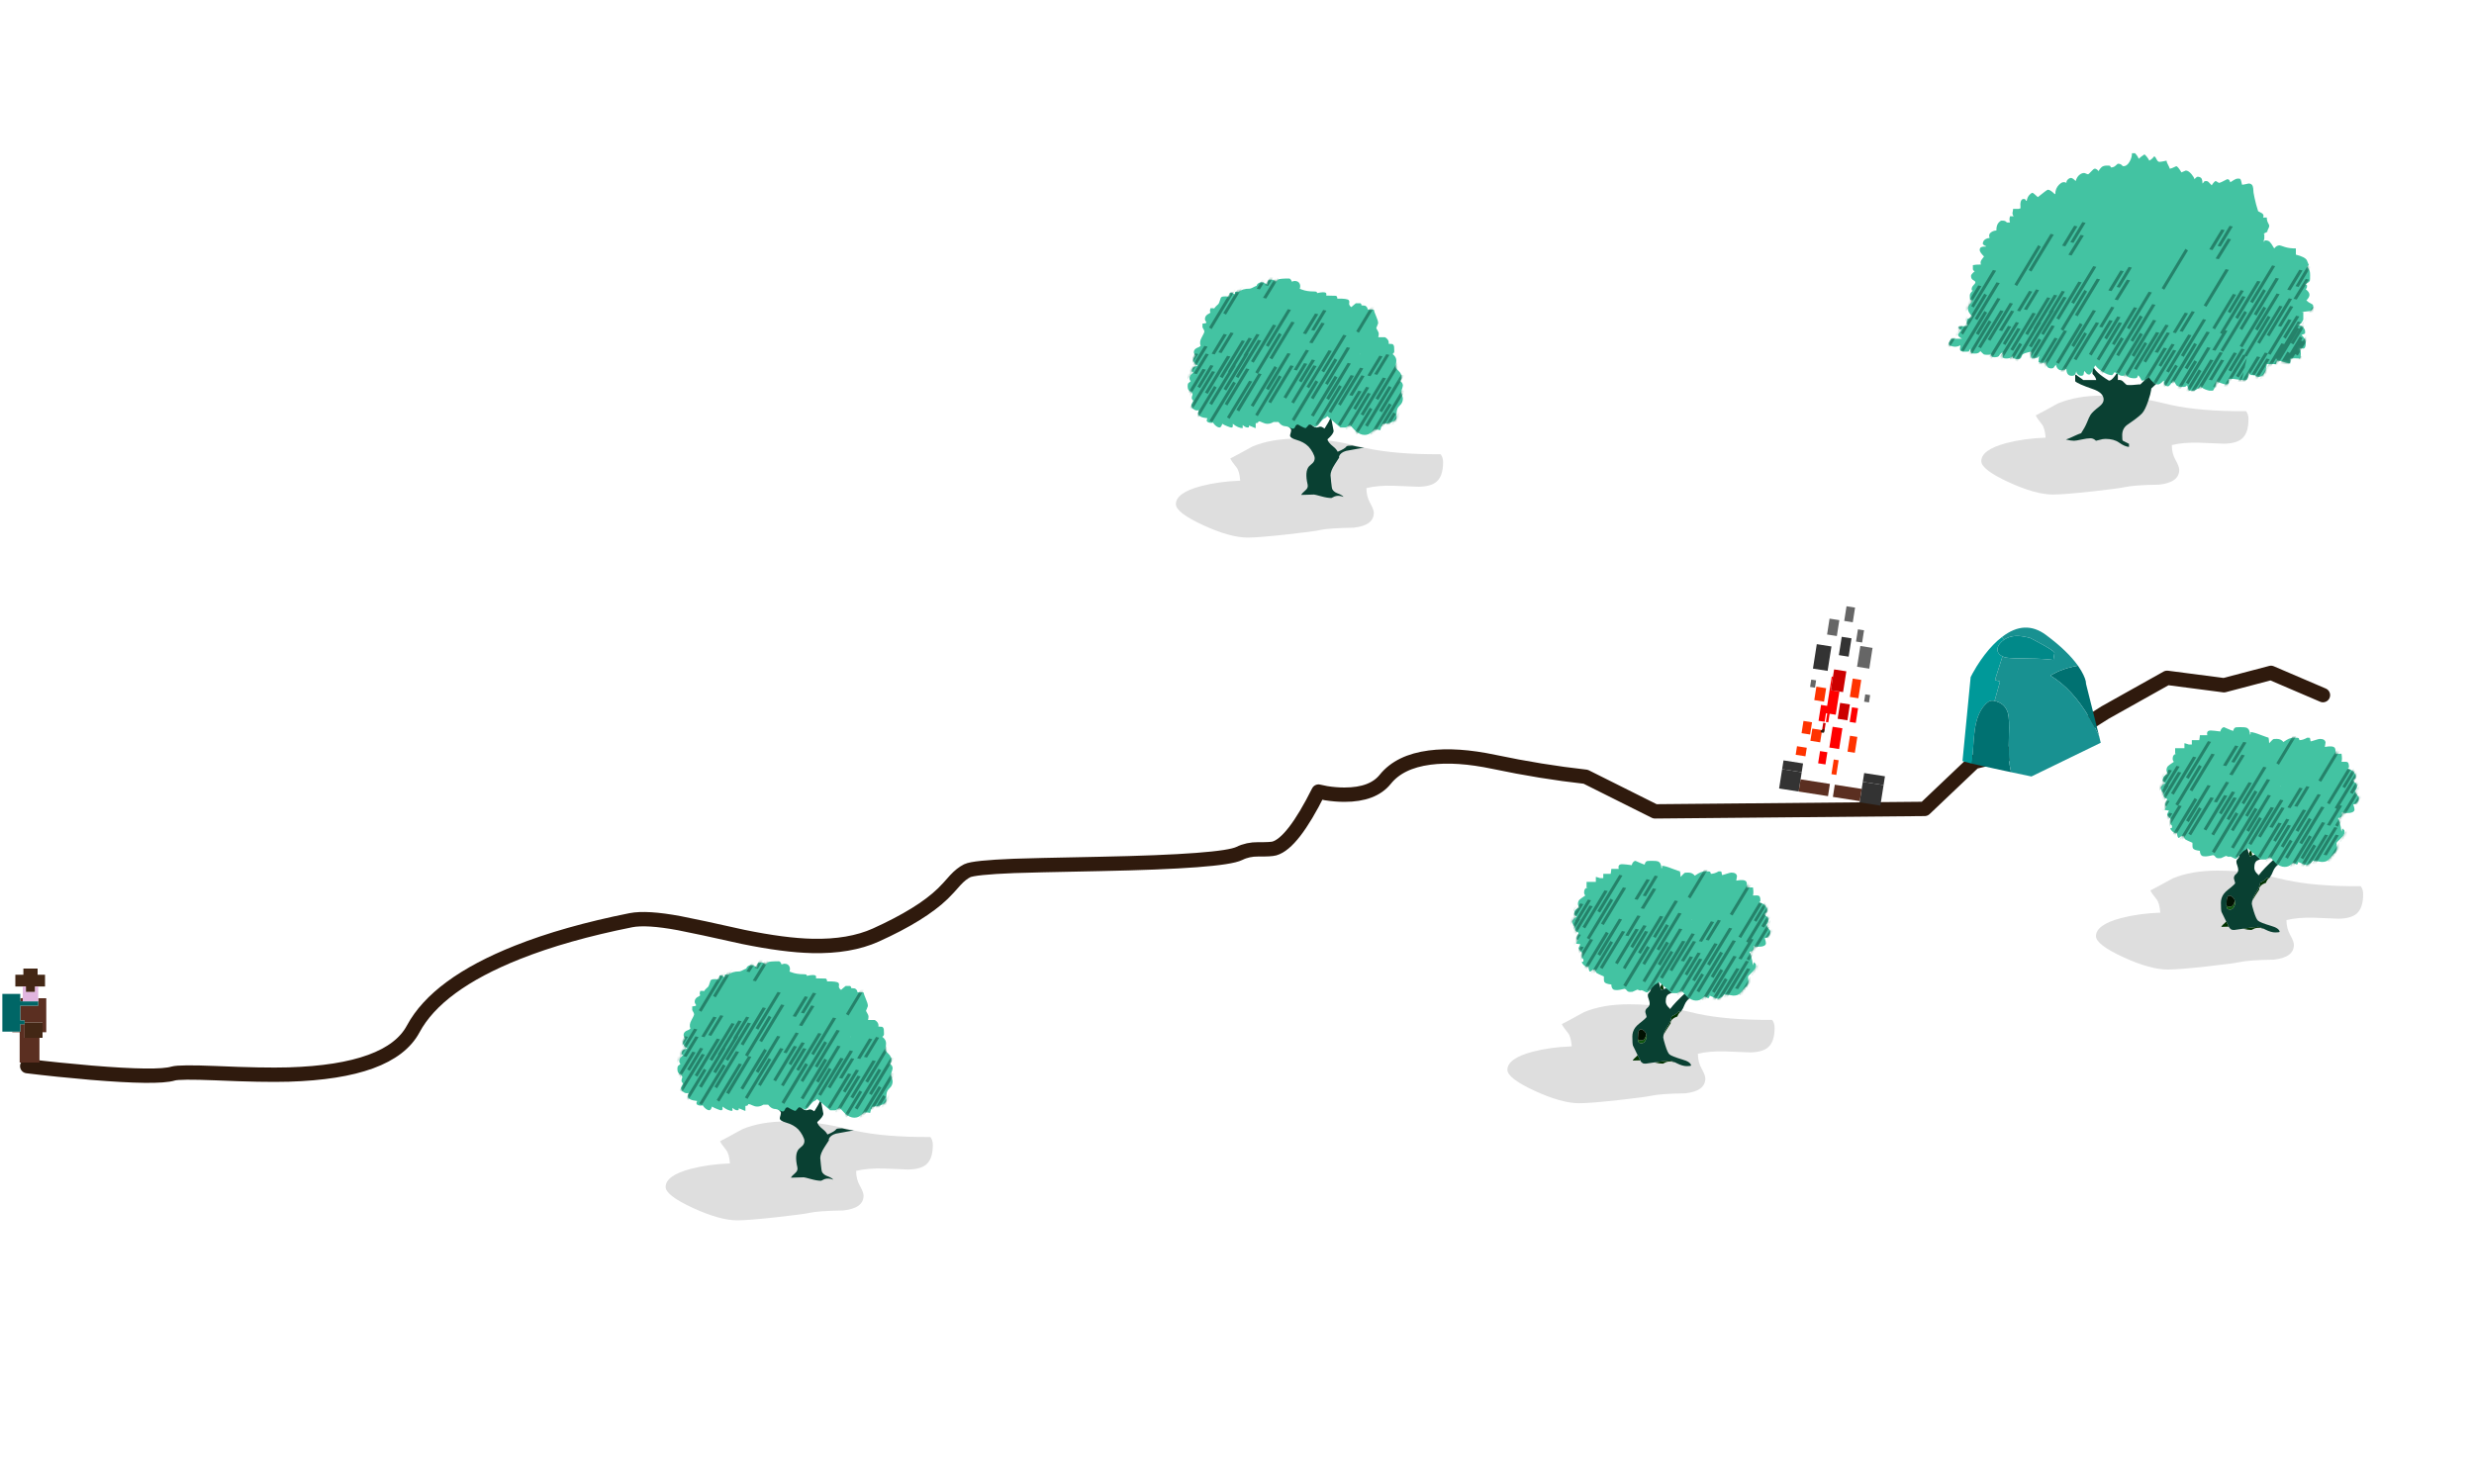 
<svg xmlns="http://www.w3.org/2000/svg" version="1.1" xmlns:xlink="http://www.w3.org/1999/xlink" preserveAspectRatio="none" x="0px" y="0px" width="1000px" height="600px" viewBox="0 0 1000 600">
<defs>
<filter id="Filter_1" x="-20%" y="-20%" width="140%" height="140%" color-interpolation-filters="sRGB">
<feColorMatrix in="SourceGraphic" type="matrix" values="1 0 0 0 0 0 1 0 0 0 0 0 1 0 0 0 0 0 0 0" result="result1"/>
</filter>

<g id="dom_tree_3_0_Layer4_0_FILL">
<path fill="#000000" fill-opacity="0.129" stroke="none" d="
M 58 138
Q 62.4 138 74.15 136.7 84.9 135.5 87 135 90.8 134.15 100.85 134 109 133.1 109 128 109 126.65 107.5 124 106 121.35 106 118 110.6 116.85 117.2 117.05 120.85 117.15 127.15 117.45 132.05 117.35 134.3 115.45 137 113.2 137 107.5 137 105.535 136 104.3 117.885 104.436 105.75 101.8 98.2 99.95 94 99.25 86.85 98 78 98 67.6 98 60 101.15 53.25 104.9 51 106 51.45 107.1 53.45 109.55 54.7 111.05 55 115 46.4 115.3 39.1 117.2 29 119.9 29 124.5 29 127.9 40.05 133 50.95 138 58 138 Z"/>
</g>

<g id="dom_tree_3_0_Layer3_0_FILL">
<path fill="#003300" stroke="none" d="
M 89.05 121.4
L 88.4 121.5
Q 90.444 122 91.85 122 91.9 122 93.2 121.35 94.8 120.8 96.6 121.5
L 96.75 121.5 96.7 121.45
Q 95.172 120.75 94.5 120.75 93.45 120.75 89.05 121.4
M 81.65 118.6
Q 81.546 118.729 81.4 118.85 79.9 120.15 79.65 120.75 80.619 120.75 82.7 120.65 82.135 119.53 81.65 118.6
M 99.25 100.8
Q 98.179 100.886 98 101.1 97.478 101.903 95.4 102.85 95.17 104.654 93.85 106.7 93.272 107.544 92.85 108.4 92.283 109.55 92.1 110.45 92.186 110.25 92.25 110.05 92.668 109.248 93.25 108.35
L 95 105.65
Q 95 105.556 95 105.45 94.99 105.306 94.95 105.15 95.481 103.786 97.25 103.1 97.5 103.039 97.7 102.95 98.154 101.528 99.3 100.8
L 99.25 100.8
M 91.25 92.25
Q 91.497 92.093 92.15 91.85 92.067 91.357 92 90.9 91.96 90.6 91.9 90.3 91.718 89.758 91.55 89.5 91.073 90.514 90.75 91.1 91.008 91.766 91.25 92.25 Z"/>

<path fill="#094032" stroke="none" d="
M 84 73.75
L 81.25 73.75
Q 80.4 74.6 80.25 74.9 80 75.35 80 76.35 80 80.35 81.1 81.9 81.729 82.869 83.6 84.15 87 88.464 87 91.75 87 92.45 86.4 93.15 86.251 93.321 86.1 93.45 85.75 93.98 85.75 94.25 85.75 95.05 86.15 96 86.46 96.886 86.5 97.55 86.5 97.664 86.5 97.75 86.5 98.65 85.65 99.35 84.75 100.05 84.75 101 84.75 101.3 85 102.05 85.25 102.8 85.25 103.1 85.25 103.305 84.5 103.95 83.786 104.63 82.4 105.7 81.294 106.558 80.6 107.5 79.5 109.113 79.5 111 79.5 114 79.75 114.7 79.826 114.928 81.65 118.6 82.135 119.53 82.7 120.65 82.853 120.958 83 121.25 83.4 121.5 83.65 121.8 83.9 122 84.9 122
L 88.4 121.5 89.05 121.4
Q 93.45 120.75 94.5 120.75 95.172 120.75 96.7 121.45 97.13 121.66 97.6 121.9 99.8 123 101.5 123 103 123 103.25 122.75 103.05 121.25 99.65 120.3 95.45 119.05 94.5 118.25 93.75 117.6 92.8 114.55 92.124 112.354 92 111.5 92 111.359 92 111.25 92 110.876 92.1 110.45 92.283 109.55 92.85 108.4 93.272 107.544 93.85 106.7 95.17 104.654 95.4 102.85 97.478 101.903 98 101.1 98.179 100.886 99.25 100.8 100.048 99.717 100.65 98.1 101.3 96.45 103.5 94.75 105.55 93.2 105.8 91.35 106.2 88.35 106.25 88.25
L 106.25 85.75
Q 106.734 84.153 106.75 81.65 106.407 81.048 104.9 78.35 104.399 77.421 103.75 76.25
L 100.75 76.25
Q 102.15 78.9 102.4 80.85 102.476 81.419 102.5 84 102.603 84.374 102.5 84.7 102.204 85.734 100.2 86.55 97.1 87.75 96.75 88.75 96 90.8 94.4 91.2 92.967 91.586 92.15 91.85 91.497 92.093 91.25 92.25 91.008 91.766 90.75 91.1 90.585 90.516 90.4 89.8 90 88.25 89.5 87.25 87.95 87.3 86.55 84.4 86.383 84.067 86.2 83.75 84.55 80.1 84.15 77.6 84 76.65 84 73.75
M 93 96.85
Q 93 94.3 94.45 93.8 96.55 93.1 97.75 90.75 98.1 90.1 101.35 88.15 102.131 87.688 102.5 87 102.488 88.707 102.45 89.2 102.257 91.365 101.55 92.85 96.593 97.358 94.75 99.95 94.555 99.643 94.25 99.35 93 98.15 93 96.85
M 82.15 108.65
Q 82.624 107.824 83.5 108.25 83.62 108.312 83.7 108.35 84.833 109.03 85.1 110.1 85.25 110.529 85.25 111 85.25 111.9 84.75 112.75 84.15 113.75 83.25 113.75 82.3 113.75 82 113.25 81.833 112.95 81.75 112.25 81.779 112.201 81.75 112.1 81.752 111.863 81.75 111.55 81.75 111.525 81.75 111.5 81.75 109.453 82.15 108.65 Z"/>

<path fill="#105710" stroke="none" d="
M 85.1 110.1
Q 85.05 110.55 84.9 111 84.35 112.55 83.35 112.55 82.296 112.55 81.75 112.25 81.833 112.95 82 113.25 82.3 113.75 83.25 113.75 84.15 113.75 84.75 112.75 85.25 111.9 85.25 111 85.25 110.529 85.1 110.1 Z"/>

<path fill="#011101" stroke="none" d="
M 83.5 108.25
Q 82.624 107.824 82.15 108.65 81.75 109.453 81.75 111.5 81.75 111.525 81.75 111.55 81.752 111.863 81.75 112.1 81.779 112.201 81.75 112.25 82.296 112.55 83.35 112.55 84.35 112.55 84.9 111 85.05 110.55 85.1 110.1 84.833 109.03 83.7 108.35 83.62 108.312 83.5 108.25 Z"/>
</g>

<g id="dom_tree_3_0_Layer2_0_FILL">
<path fill="#43C3A2" stroke="none" d="
M 125.6 48.5
Q 125 47.35 121.5 48 121.8 46.55 121.8 46.2 121.6 44.75 119.5 44.75 119.05 44.75 117.55 45.25 116.05 45.75 115.75 45.75 115.55 44.5 115.45 44.35 115.35 44.25 114.4 44.25 112.65 45.25 111.25 45.25 111.05 44.5 110.9 44.4 110.75 44.25 109.15 44.25 108 44.25 107.05 44.65 106.3 44.95 104.75 46 103.8 44.75 102.15 44.75 100.85 44.75 100.65 44.85 100.419 44.989 99 46.5 98.972 45.835 98.9 45.15 98.75 44.4 98.75 44.25 98.55 44.25 95.6 43.15 92.7 42 91.5 42
L 91.5 42.75
Q 91.5 43 91.25 43 91.2 40.75 89.8 40.2 89.35 40 87.5 40 85.75 40 85.45 40.1 84.7 40.35 84.5 41.5 84.15 41.5 82.45 40.75
L 80.75 40
Q 80.35 40 79.9 40.45 79.4 41 79.25 41.75 76.7 41.4 75.5 41.35 73.5 41.3 74 43.25
L 71 43.25
Q 71 43.75 70.75 45.25
L 67.75 45.25 67.75 47 66.5 47
Q 65 46.5 64.75 46.5
L 64.75 48.5 61 48.5 61 50.75 61.5 50.75
Q 60 51.05 60 52.75 60 53.5 60.5 54 58.55 55.3 58.1 55.75 57.5 56.4 57.5 57.5 57.5 57.8 57.75 58.3 58 58.75 58 59 56 59.6 56 61.25 56 61.55 56.15 61.75 56.3 62 57 62.5 56 63.35 55.75 63.6 55.25 64.2 55.25 64.85 55.25 65.5 55.75 66 56.25 66.45 56.25 67 56.25 68.55 57.75 69 57.75 69.6 57.4 70.25 57 70.9 57 71.25 57 71.65 57.1 71.7 57.2 71.8 57.5 72 57.05 72.45 56.75 73.5 57.25 73.5 58.5 73.75 57.75 75 57.75 75.5 57.75 75.547 59.25 77.25 59 79.35 59.4 79.5 59.75 79.65 59.75 80.1 59.75 80.75 59.7 80.75 59.4 80.7 59 81 59.65 82.15 60.5 82.6 61.3 83 61.75 82.5 61.75 83.9 62.25 84.75 62.75 84.8 63.25 84.25 63.7 83.75 64.5 84 64.512 84.129 64.5 84.25 64.65 85.015 65.15 85.4 65.7 85.75 68 86.75 67.9 88.6 68.25 89.05 68.75 89.75 71 90 71.05 91.65 72 92.1 72.3 92.25 73.5 92.25 74.15 92.25 76.25 91.75 76.8 91.75 77.25 92.4 77.7 93 78.5 93 79.35 93 79.55 92.95 79.883 92.855 81.55 92.05 82.006 92.243 82.65 92.45 82.854 92.3 83 92.3 83.65 92.3 84.4 92.8 85.15 93.25 85.65 93.25 85.7 93.25 87.15 91.6 88.6 89.95 88.9 89.85 89.707 89.61 90.2 88.9 90.597 89.259 91.3 89.9 92.584 90.998 94.8 92.9 95.153 93.203 95.5 93.5
L 97.75 93.5 99.25 92.4
Q 101 94.35 101.45 94.75 103.4 96.5 105.25 96.5 106.85 96.5 108 95.45 108.378 95.104 108.7 94.75 109.923 95.5 110 95.5 110.3 95.5 110.4 95.45 110.6 95.25 110.75 94.5 113.45 95.75 113.9 95.75 114.8 95.75 115.8 94.9 116.3 94.45 116.75 94 117.4 94 120.25 94.5 122.35 94.5 123.2 93.4 124.7 91.45 125 91.25 126.3 90.3 126.4 89 126.25 87.5 126.25 86.85 126.25 86.55 127.9 85.05 129.5 83.5 129.5 82.5 129.5 82.1 129.4 81.75
L 129.25 81.5
Q 129 81.5 128.75 81 128.6 81 128.5 81.35 128.45 81.55 128.25 82.25 128 80.3 127.55 78.65 127.249 77.529 126.8 76.75 128.5 76.707 128.5 75 128.5 74.693 128.45 74.5 129.588 74.75 130.25 74.75 133.5 74.75 133.5 73.25 133.5 72.75 133 71.25 134.05 71.2 134.7 70.25 135.25 69.5 135.25 68.75 135.25 68.1 134.5 67.35 133.75 66.6 133.75 66 133.75 65.75 134.15 65.25 134.5 64.8 134.5 64 134.5 62.9 133.75 62.45 133 62 133 61.6 133 61.5 133.5 61 134 60.5 134 60.1 134 59.15 133.4 58.35 132.55 57.25 130.75 56.75 130.9 56.65 131.1 56.5 131.25 56.35 131.25 56 131.25 54.45 130.65 54.15 130.25 53.9 128.25 54 128.6 52.9 128.25 50.75
L 125.75 50.75
Q 125.95 49.15 125.6 48.5
M 103.7 63.9
Q 103.658 63.879 103.6 63.85
L 103.55 63.6
Q 103.657 63.765 103.7 63.9 Z"/>
</g>

<g id="Mask_dom_tree_3_0_1_MASK_0_FILL">
<path fill="#FFFFFF" stroke="none" d="
M 125.6 48.5
Q 125 47.35 121.5 48 121.8 46.55 121.8 46.2 121.6 44.75 119.5 44.75 119.05 44.75 117.55 45.25 116.05 45.75 115.75 45.75 115.55 44.5 115.45 44.35 115.35 44.25 114.4 44.25 112.65 45.25 111.25 45.25 111.05 44.5 110.9 44.4 110.75 44.25 109.15 44.25 108 44.25 107.05 44.65 106.3 44.95 104.75 46 103.8 44.75 102.15 44.75 100.85 44.75 100.65 44.85 100.419 44.989 99 46.5 98.972 45.835 98.9 45.15 98.75 44.4 98.75 44.25 98.55 44.25 95.6 43.15 92.7 42 91.5 42
L 91.5 42.75
Q 91.5 43 91.25 43 91.2 40.75 89.8 40.2 89.35 40 87.5 40 85.75 40 85.45 40.1 84.7 40.35 84.5 41.5 84.15 41.5 82.45 40.75
L 80.75 40
Q 80.35 40 79.9 40.45 79.4 41 79.25 41.75 76.7 41.4 75.5 41.35 73.5 41.3 74 43.25
L 71 43.25
Q 71 43.75 70.75 45.25
L 67.75 45.25 67.75 47 66.5 47
Q 65 46.5 64.75 46.5
L 64.75 48.5 61 48.5 61 50.75 61.5 50.75
Q 60 51.05 60 52.75 60 53.5 60.5 54 58.55 55.3 58.1 55.75 57.5 56.4 57.5 57.5 57.5 57.8 57.75 58.3 58 58.75 58 59 56 59.6 56 61.25 56 61.55 56.15 61.75 56.3 62 57 62.5 56 63.35 55.75 63.6 55.25 64.2 55.25 64.85 55.25 65.5 55.75 66 56.25 66.45 56.25 67 56.25 68.55 57.75 69 57.75 69.6 57.4 70.25 57 70.9 57 71.25 57 71.65 57.1 71.7 57.2 71.8 57.5 72 57.05 72.45 56.75 73.5 57.25 73.5 58.5 73.75 57.75 75 57.75 75.5 57.75 75.547 59.25 77.25 59 79.35 59.4 79.5 59.75 79.65 59.75 80.1 59.75 80.75 59.7 80.75 59.4 80.7 59 81 59.65 82.15 60.5 82.6 61.3 83 61.75 82.5 61.75 83.9 62.25 84.75 62.75 84.8 63.25 84.25 63.7 83.75 64.5 84 64.512 84.129 64.5 84.25 64.65 85.015 65.15 85.4 65.7 85.75 68 86.75 67.9 88.6 68.25 89.05 68.75 89.75 71 90 71.05 91.65 72 92.1 72.3 92.25 73.5 92.25 74.15 92.25 76.25 91.75 76.8 91.75 77.25 92.4 77.7 93 78.5 93 79.35 93 79.55 92.95 79.883 92.855 81.55 92.05 82.006 92.243 82.65 92.45 82.854 92.3 83 92.3 83.65 92.3 84.4 92.8 85.15 93.25 85.65 93.25 85.7 93.25 87.15 91.6 88.6 89.95 88.9 89.85 89.707 89.61 90.2 88.9 90.597 89.259 91.3 89.9 92.584 90.998 94.8 92.9 95.153 93.203 95.5 93.5
L 97.75 93.5 99.25 92.4
Q 101 94.35 101.45 94.75 103.4 96.5 105.25 96.5 106.85 96.5 108 95.45 108.378 95.104 108.7 94.75 109.923 95.5 110 95.5 110.3 95.5 110.4 95.45 110.6 95.25 110.75 94.5 113.45 95.75 113.9 95.75 114.8 95.75 115.8 94.9 116.3 94.45 116.75 94 117.4 94 120.25 94.5 122.35 94.5 123.2 93.4 124.7 91.45 125 91.25 126.3 90.3 126.4 89 126.25 87.5 126.25 86.85 126.25 86.55 127.9 85.05 129.5 83.5 129.5 82.5 129.5 82.1 129.4 81.75
L 129.25 81.5
Q 129 81.5 128.75 81 128.6 81 128.5 81.35 128.45 81.55 128.25 82.25 128 80.3 127.55 78.65 127.249 77.529 126.8 76.75 128.5 76.707 128.5 75 128.5 74.693 128.45 74.5 129.588 74.75 130.25 74.75 133.5 74.75 133.5 73.25 133.5 72.75 133 71.25 134.05 71.2 134.7 70.25 135.25 69.5 135.25 68.75 135.25 68.1 134.5 67.35 133.75 66.6 133.75 66 133.75 65.75 134.15 65.25 134.5 64.8 134.5 64 134.5 62.9 133.75 62.45 133 62 133 61.6 133 61.5 133.5 61 134 60.5 134 60.1 134 59.15 133.4 58.35 132.55 57.25 130.75 56.75 130.9 56.65 131.1 56.5 131.25 56.35 131.25 56 131.25 54.45 130.65 54.15 130.25 53.9 128.25 54 128.6 52.9 128.25 50.75
L 125.75 50.75
Q 125.95 49.15 125.6 48.5
M 103.7 63.9
Q 103.658 63.879 103.6 63.85
L 103.55 63.6
Q 103.657 63.765 103.7 63.9 Z"/>
</g>

<g id="dom_tree_3_0_Layer1_0_FILL">
<path fill="#25826A" stroke="none" d="
M 151.35 102.3
L 152.2 100.9 152.2 98.55 150.3 101.7 151.35 102.3
M 72.5 81.2
L 73.6 81.8 82.1 67.75 80.8 67.45 72.5 81.2
M 53.25 75.55
L 52.2 74.9 42.55 90.8 43.6 91.45 53.25 75.55
M 59.85 74.9
L 58.6 74.6 49.65 89.35 50.7 90 59.85 74.9
M 51 64.8
L 49.7 64.5 40.75 79.3 41.85 79.9 51 64.8
M 58.7 69.9
L 57.4 69.6 48.75 83.95 49.8 84.6 58.7 69.9
M 49.6 55.95
L 48.3 55.65 43.45 63.65 44.7 63.95 49.6 55.95
M 59.7 57.5
L 58.4 57.2 50.1 70.9 50.25 71 42.5 83.75 43.6 84.4 53.2 68.5 53.05 68.4 59.7 57.5
M 56.9 58.55
L 55.65 58.25 46.75 72.9 47.85 73.55 56.9 58.55
M 52.35 55.35
L 51.1 55.05 46.2 63.1 47.45 63.4 52.35 55.35
M 71.7 73
L 70.65 72.4 61.05 88.3 62.1 88.9 71.7 73
M 75.35 63.7
L 74.1 63.4 65.4 77.7 66.5 78.4 75.35 63.7
M 76.6 68.65
L 75.3 68.35 66.35 83.1 67.45 83.7 76.6 68.65
M 63.65 71.9
L 62.4 71.6 53.45 86.35 54.6 87 63.65 71.9
M 69.95 69.3
L 68.85 68.65 59.25 84.55 60.35 85.15 69.95 69.3
M 61.1 71.15
L 62.15 71.8 71.75 55.9 70.7 55.25 61.1 71.15
M 63.5 58.35
L 62.2 58.05 53.2 72.9 54.25 73.5 63.5 58.35
M 69.55 52.2
L 68.25 51.9 59.35 66.7 60.45 67.3 69.55 52.2
M 62.8 55.95
L 61.55 55.65 56.3 64.35 56.45 64.45 48.25 77.9 49.35 78.55 58.4 63.6 58.2 63.55 62.8 55.95
M 77 51
L 75.7 50.7 66.85 65.35 67.95 65.95 77 51
M 34.8 92.55
L 35.85 93.2 45.5 77.3 44.45 76.7 34.8 92.55
M 34.6 85.5
L 35.7 86.1 44.85 71 43.6 70.7 34.6 85.5
M 31.5 83.45
L 32.55 84.1 41.1 70.1 39.8 69.8 31.5 83.45
M 31.6 75.25
L 32.65 75.85 41.8 60.8 40.5 60.5 31.6 75.25
M 37.7 76.95
L 38.75 77.55 44.2 68.55 42.95 68.25 37.7 76.95
M 16.45 63.45
L 14.95 63.45 9.55 72.4 10.65 73 16.45 63.45
M 17.2 63.45
L 15.75 65.8 16.8 66.5 18.7 63.45 17.2 63.45
M 0.55 72.2
L 0 73.1 1.1 73.7 2 72.2 0.55 72.2
M 9.45 64.45
L 9.45 65.15 10.2 65.55 11.5 63.45 10.05 63.45 9.45 64.45
M 19.85 53.55
L 19.2 53.4 19.2 54.65 19.85 53.55
M 19.35 50.45
L 19.2 50.45 19.2 50.7 19.35 50.45
M 31.35 64.45
L 30.25 63.8 20.65 79.7 21.75 80.3 31.35 64.45
M 36.15 71.6
L 37.45 71.9 42.3 63.9 41.05 63.6 36.15 71.6
M 38 63.8
L 36.7 63.5 27.75 78.25 28.85 78.85 38 63.8
M 33.1 68.15
L 32.05 67.55 22.45 83.45 23.5 84.05 33.1 68.15
M 20.6 72.65
L 21.65 73.3 31.3 57.4 30.2 56.75 20.6 72.65
M 23.6 66.25
L 22.5 65.6 12.9 81.45 14 82.15 23.6 66.25
M 22.95 59.85
L 21.65 59.55 12.7 74.4 13.75 75 22.95 59.85
M 22.3 57.5
L 21 57.2 19.2 60.15 19.2 62.6 22.3 57.5
M 29.05 53.75
L 27.75 53.45 18.85 68.2 19.9 68.8 29.05 53.75
M 36.75 58.85
L 35.5 58.55 26.8 72.85 27.9 73.55 36.75 58.85
M 36.45 52.5
L 35.15 52.2 26.35 66.85 27.4 67.45 36.45 52.5
M 25.6 37.15
L 20.75 45.25 22 45.55 26.9 37.45 25.6 37.15
M 26.2 42.6
L 24.9 42.3 19.95 50.35 21.25 50.65 26.2 42.6
M 35 47.5
L 33.7 47.2 24.9 61.8 25.95 62.4 35 47.5
M 19.2 43.7
L 19.2 46.15 23.6 38.9 22.3 38.6 19.2 43.7
M 75.5 45.95
L 74.25 45.65 65.35 60.3 66.45 60.9 75.5 45.95
M 70.45 33.3
L 69.15 33 64.2 41.05 65.5 41.35 70.45 33.3
M 67.85 29.6
L 66.55 29.3 61.65 37.35 62.95 37.65 67.85 29.6
M 65 35.95
L 66.25 36.25 71.15 28.15 69.85 27.85 65 35.95
M 53.05 37.8
L 52 37.15 42.4 53.05 43.45 53.7 53.05 37.8
M 48.15 47.25
L 49.25 47.85 58.3 32.9 57 32.6 48.15 47.25
M 152.2 97.3
L 152.2 94.95 145 106.85 146.1 107.45 152.2 97.3
M 153.1 89.2
L 153.9 87.9 152.85 87.25 143.2 103.15 144.3 103.75 152.2 90.7 152.2 89.2 153.1 89.2
M 160.5 87.2
L 159.25 86.9 157.85 89.2 159.3 89.2 160.5 87.2
M 149.4 96.3
L 150.45 96.95 152.2 94.05 152.2 91.7 149.4 96.3
M 146.15 89.65
L 145.1 89 135.45 104.9 136.5 105.55 146.15 89.65
M 159.35 82.25
L 158.1 81.95 153.7 89.2 155.15 89.2 159.35 82.25
M 133.05 90.7
L 135.45 86.7 136.35 82.8 131.95 90.05 133.05 90.7
M 135.25 97.85
L 136.3 98.45 145.55 83.3 144.25 83 135.25 97.85
M 134.1 92.4
L 135.05 88.45 126.05 103.35 127.1 103.95 134.1 92.4
M 132.15 95.85
L 133.2 96.45 141.75 82.45 140.45 82.15 132.15 95.85
M 122.7 94.25
L 123.75 94.9 132.3 80.85 131.05 80.55 122.7 94.25
M 127.15 83.75
L 125.9 83.45 121 91.55 122.25 91.85 127.15 83.75
M 135.45 79.3
L 134.15 79 128.9 87.7 130 88.3 135.45 79.3
M 131.65 66.4
L 132.75 67 141.85 51.9 140.55 51.6 131.65 66.4
M 136.4 64.4
L 135.35 63.75 125.7 79.65 126.75 80.3 136.4 64.4
M 122.4 70.6
L 123.45 71.2 132 57.2 130.7 56.9 122.4 70.6
M 135.8 58.05
L 134.5 57.75 125.5 72.6 126.3 73.05 122.35 79.55 123.65 79.85 128.5 71.8 127.55 71.6 135.8 58.05
M 135.1 55.65
L 133.85 55.35 128.6 64.05 129.65 64.65 135.1 55.65
M 150.75 61.95
L 149.5 61.65 140.55 76.45 141.6 77.05 150.75 61.95
M 157.55 66
L 156.25 65.7 151 74.3 152.05 75 157.55 66
M 156.8 70.7
L 158.2 68.35 156.9 68.05 151.45 77.15 150.3 76.85 141.4 91.65 142.5 92.25 148.1 83 148.6 83.3 147.4 85.25 148.5 85.85 157.55 70.9 156.8 70.7
M 154.4 67.45
L 153.1 67.15 144.8 80.9 143.6 80.6 138.35 89.3 139.4 89.9 144.85 80.95 145.9 81.5 154.4 67.45
M 148.95 69.85
L 150.2 70.15 155.1 62.05 153.85 61.75 148.95 69.85
M 144.15 62.65
L 143.1 62 133.45 77.9 134.55 78.5 144.15 62.65
M 145.9 66.3
L 144.85 65.7 135.3 81.55 134.85 81.45 125.8 96.25 126.85 96.9 135.95 82 136.35 82.2 145.9 66.3
M 144.05 55.6
L 143 54.95 133.4 70.85 134.45 71.5 144.05 55.6
M 149.6 57
L 148.35 56.7 139.65 71.05 140.7 71.7 149.6 57
M 149.3 50.7
L 148 50.4 139.15 65.05 140.25 65.65 149.3 50.7
M 156 53.75
L 157.25 54.05 162.15 45.95 160.85 45.65 156 53.75
M 154.6 58.95
L 153.3 58.65 144.4 73.45 145.45 74.05 154.6 58.95
M 161.45 51.1
L 160.15 50.8 155.2 58.85 156.5 59.15 161.45 51.1
M 112.6 98.15
L 113.65 98.8 122.8 83.7 121.55 83.4 112.6 98.15
M 111.7 92.75
L 112.75 93.4 121.65 78.7 120.35 78.4 111.7 92.75
M 118 88.05
L 116.9 87.4 107.3 103.3 108.4 103.9 118 88.05
M 116.4 95.15
L 117.55 95.8 126.6 80.7 125.35 80.4 116.4 95.15
M 107.15 77.35
L 105.9 77.05 100.65 85.75 101.7 86.35 107.15 77.35
M 108.45 86.1
L 107.4 85.5 97.75 101.35 98.8 102 108.45 86.1
M 116.15 77.3
L 115.05 76.7 105.45 92.55 106.55 93.2 116.15 77.3
M 116.2 84.35
L 115.15 83.7 105.5 99.6 106.55 100.25 116.2 84.35
M 97.55 94.3
L 98.65 94.9 107.8 79.8 106.55 79.5 97.55 94.3
M 94.45 92.25
L 95.5 92.9 104.05 78.9 102.75 78.6 94.45 92.25
M 86.55 75.05
L 85.45 74.4 75.85 90.25 76.95 90.95 86.55 75.05
M 96.05 76.95
L 95 76.35 85.4 92.25 86.45 92.85 96.05 76.95
M 92 62.55
L 90.7 62.25 81.8 77 82.85 77.6 92 62.55
M 94.3 73.25
L 93.2 72.6 83.6 88.5 84.7 89.1 94.3 73.25
M 100.95 72.6
L 99.65 72.3 90.7 87.05 91.8 87.65 100.95 72.6
M 94.25 66.2
L 93.15 65.55 83.55 81.45 84.6 82.1 94.25 66.2
M 99.7 67.65
L 98.45 67.35 89.75 81.65 90.85 82.35 99.7 67.65
M 85.25 66.3
L 83.95 66 78.7 74.6 79.75 75.3 85.25 66.3
M 85.9 68.65
L 84.6 68.35 75.65 83.2 76.7 83.8 85.9 68.65
M 82.8 62.35
L 81.55 62.05 76.65 70.15 77.9 70.45 82.8 62.35
M 89.15 51.4
L 87.85 51.1 82.9 59.15 84.2 59.45 89.15 51.4
M 99.4 61.3
L 98.1 61 89.3 75.65 90.35 76.25 99.4 61.3
M 97.95 56.3
L 96.65 56 87.85 70.6 88.9 71.2 97.95 56.3
M 113.95 73.6
L 112.65 73.3 103.7 88.1 104.8 88.7 113.95 73.6
M 121.35 72.4
L 120.05 72.1 111.2 86.7 112.3 87.35 121.35 72.4
M 119.85 67.35
L 118.6 67.05 109.7 81.7 110.8 82.35 119.85 67.35
M 106.4 72.45
L 107.65 72.75 112.55 64.75 111.25 64.45 106.4 72.45
M 109.15 71.9
L 110.4 72.2 115.3 64.15 114.05 63.85 109.15 71.9
M 104.75 69.6
L 103.45 69.3 94.55 84.05 95.6 84.65 104.75 69.6
M 105.25 72.7
L 104 72.4 99.1 80.4 100.4 80.7 105.25 72.7
M 112.55 39.3
L 111.5 38.65 101.9 54.55 102.95 55.2 112.55 39.3
M 86.55 47.7
L 85.25 47.4 80.35 55.45 81.65 55.75 86.55 47.7
M 89.85 46.25
L 88.55 45.95 83.7 54.05 84.95 54.35 89.85 46.25
M 147.8 45.65
L 146.55 45.35 137.65 60 138.75 60.6 147.8 45.65
M 158.85 47.4
L 157.55 47.1 152.65 55.15 153.95 55.45 158.85 47.4
M 129.05 47.15
L 127.75 46.85 118.9 61.5 120 62.1 129.05 47.15
M 130.65 29.65
L 129.35 29.35 124.5 37.45 125.75 37.75 130.65 29.65
M 127.35 31.1
L 126.05 30.8 121.15 38.85 122.45 39.15 127.35 31.1
M 129.95 34.8
L 128.65 34.5 123.7 42.55 125 42.85 129.95 34.8
M 173.85 87.45
L 172.75 87.2 171.55 89.2 174.2 89.2 174.2 86.85 173.85 87.45
M 174.2 82.15
L 174.2 79.7 168.45 89.2 169.9 89.2 174.2 82.15
M 174.2 77.95
L 174.2 75.55 171.4 80.1 172.7 80.4 174.2 77.95
M 174.2 83.4
L 172.95 85.45 174 86.05 174.2 85.75 174.2 83.4
M 173.25 72.3
L 171.95 72 163 86.75 163.6 87.05 162.3 89.2 163.7 89.2 164.85 87.3 164.25 87.15 165.95 84.35 166.25 84.4 171.2 76.35 170.85 76.3 173.25 72.3
M 174.2 74
L 174.2 71.6 166.85 83.75 167.9 84.35 174.2 74
M 166.55 65.9
L 165.45 65.25 159 75.95 158.25 75.8 158.85 74.75 157.75 74.1 153.7 80.8 152.75 80.2 143.15 96.1 144.2 96.75 148.3 90.05 149.25 90.65 149.35 90.55 150 90.9 155.9 81.2 156.9 81.8 166.55 65.9
M 166.6 72.95
L 165.5 72.3 155.9 88.2 157 88.8 166.6 72.95
M 171.9 71.2
L 170.6 70.9 167.45 76.15 167.3 76.05 159.35 89.2 161.35 89.2 164.35 84.2 163.85 84.1 166.8 79.25 167 79.3 171.9 71.2
M 164.3 62.25
L 163 61.95 154.1 76.7 155.15 77.3 164.3 62.25
M 167.5 72.4
L 167.3 72.35 162.4 80.4 162.6 80.45 162.05 81.35 163.15 82.05 172 67.35 170.75 67.05 167.5 72.4
M 171.7 61
L 170.4 60.7 161.6 75.35 162.65 75.95 171.7 61
M 170.25 56
L 168.95 55.7 160.15 70.3 161.2 70.9 170.25 56 Z"/>
</g>

<g id="dom_tree_1_0_Layer4_0_FILL">
<path fill="#000000" fill-opacity="0.129" stroke="none" d="
M 58 138
Q 62.4 138 74.15 136.7 84.9 135.5 87 135 90.8 134.15 100.85 134 109 133.1 109 128 109 126.65 107.5 124 106 121.35 106 118 110.6 116.85 117.2 117.05 120.85 117.15 127.15 117.45 132.05 117.35 134.3 115.45 137 113.2 137 107.5 137 105.535 136 104.3 117.885 104.436 105.75 101.8 98.2 99.95 94 99.25 86.85 98 78 98 67.6 98 60 101.15 53.25 104.9 51 106 51.45 107.1 53.45 109.55 54.7 111.05 55 115 46.4 115.3 39.1 117.2 29 119.9 29 124.5 29 127.9 40.05 133 50.95 138 58 138 Z"/>
</g>

<g id="dom_tree_1_0_Layer3_0_FILL">
<path fill="#094032" stroke="none" d="
M 85.85 93.5
Q 84.55 93.5 83.3 91.7 81.7 89.45 80.55 88.8 80.8 89.4 80.3 90.15 79.85 90.9 79.45 90.9 78.65 90.9 74.25 88.6 69.55 86.15 67.8 85.8
L 67.65 85.8
Q 67.75 85.9 69.1 88.1 69.661 89.023 70.1 89.3 70.171 89.412 70.35 89.6 71.042 90.309 73.35 92.1 75.6 93.9 75.6 94.5 75.6 94.9 75.4 95.65 75.15 96.4 75.15 96.75 75.15 97.75 77.6 98.45 80.8 99.35 82.65 101.25 83.566 102.263 84.3 103.6 84.323 103.651 84.35 103.7 85.1 105.1 85.1 105.9 85.1 107 84.35 107.8 83.9 108.25 82.85 109.15 81 111.2 82.25 116.55 82.55 117.9 81.4 118.85 79.9 120.15 79.65 120.75 81.05 120.75 84.8 120.6 85.2 120.6 87.7 121.3 90.2 122 91.85 122 91.9 122 93.2 121.35 94.8 120.8 96.6 121.5
L 96.75 121.5
Q 96 120.7 94.3 120.1 92.85 119.55 92.25 118.5 92 118.05 91.75 115.45 91.5 113.25 91.5 112.8 91.5 111.05 93.25 108.35
L 95 105.65
Q 95 105.403 94.95 105.15 95.55 103.6 97.8 102.95 98.1 102.9 105.15 101.6
L 105 101.6
Q 103.95 101.6 102.15 101.2 100.35 100.8 100.3 100.8 98.25 100.8 98 101.1 97.359 102.086 94.4 103.3 93.846 102.192 92.65 101.25 91.479 100.328 90.9 99.55 90.3 98.827 90.3 98.25 92.75 96.1 92.75 94.85 92.234 92.431 92 90.9 91.96 90.6 91.9 90.3 91.718 89.758 91.55 89.5 90.53 91.67 90.35 91.85
L 89.1 93.9
Q 88.95 93.85 88.4 93.5 88.195 93.341 87.95 93.25 87.677 93.15 87.35 93.15 87.1 93.15 86.6 93.35 86.15 93.5 85.85 93.5 Z"/>
</g>

<g id="dom_tree_1_0_Layer2_0_FILL">
<path fill="#43C3A2" stroke="none" d="
M 89.75 40.15
Q 89.95 39.4 89.65 39.1 89.05 38.5 86.1 39.15 86.05 38.85 85.95 38.75 85.85 38.5 84.9 38.5 81.95 38.5 80 37.75 79.518 37.569 79.05 37.4 79.25 36.998 79.25 36.3 79.25 35.8 79 35.3 78.45 34.25 77.05 34.25 76.7 34.25 76.3 34.4 75.9 34.5 75.8 34.5 75.75 34.05 75.4 33.65 75.1 33.25 74.8 33.25 71.05 33.25 70.3 33.65 69.95 34.2 69.35 34.6 69.05 34.45 68.7 34.1 68.4 33.8 68.3 33.75
L 66.55 33.75
Q 66.35 34 66.15 34.5 66.05 34.85 66.05 34.95 66.05 35.516 66.1 35.9 64.269 34.457 62.9 34.9 62.209 35.156 61.85 35.65 61.708 35.907 61.6 36.2 61.301 36.294 61 36.45 59.3 37.35 58.95 37.35 55.704 37.35 54.5 38.7 53.162 38.504 52.9 38.7 52.95 39.35 52.75 39.65 51.75 39 51.35 39 50.9 39.1 50.75 39.1 50.75 40.25 50.5 40.6 47.4 40.15 47.1 41.2 46.45 43.35 46.15 43.6 45.027 44.559 44.4 45.45
L 44.25 45.25 43 45.25
Q 42.55 46.55 43 47 42.8 47.25 41.75 47.8 40.75 48.5 40.75 49.6 40.75 50.25 41.25 50.75
L 41.25 51.25
Q 40.25 51.5 39.75 51.5
L 39.75 53
Q 40.05 53.65 40.35 54.1 40.5 54.35 40.5 54.85 40.5 55.1 39.4 57.15 38.4 58.9 39 60.5 38.65 60.9 37.35 61.4 36.25 62 36.25 63.1 36.25 63.45 36.5 63.85 36.75 64.3 36.75 64.6 36.75 64.7 36.4 65.2 36 65.7 36 66.25 36 66.95 36.75 67.7 37.15 68.05 37.75 68.5 37.55 68.6 36.5 68.95 35.5 69.4 35.5 70.25 35.5 70.8 35.55 70.85 35.6 71 36 71.25 35.75 71.55 35.05 72.15 34.5 72.75 34.5 73.6 34.5 74.25 35 74.75 34.05 75.5 33.95 75.65 33.75 76 33.75 76.85 33.75 78.811 35.3 78.95 35.47 79.505 35.75 80.1 35.2 81.6 35.55 82.05 36 82.6 36 82.75
L 35.25 84.25
Q 35.25 85.55 36.3 86.2 37.2 86.8 38.25 86.5 38.25 86.75 38.15 87.05 38 87.4 38 87.75 38 89.4 41.75 89.75 41 91.05 42.2 91.45 43.1 91.75 44 91.5 44.45 92.3 45.3 92.95 46.1 93.5 46.6 93.5 47.3 93.5 47.75 92 48.6 92.55 49.95 93.05 51.1 93.5 51.35 93.5 51.7 93.5 51.75 93.4 51.75 93.25 52 93.25
L 52 92
Q 54.2 93.75 56 93.75
L 56 92.5
Q 57.15 93.5 57.9 93.5 58.35 93.5 58.4 93.45 58.6 93.35 58.5 92.75 58.85 92.75 59.95 93.25 61.05 93.75 61.25 93.75
L 61.25 91.75
Q 62.115 91.715 62.25 91.4 62.4 91 62.5 91 63.1 91 64.05 91.5 65.05 92 66.05 92 67.25 92 68.5 91.25
L 70.45 91.25
Q 70.655 91.555 71.1 92 72.15 93 73.45 93 73.9 93 74.95 93.5 75.95 94 76.3 94 76.9 94 77.25 93.15 77.55 92.3 78.35 92.3 78.4 92.3 79.7 93.05 81.05 93.75 81.4 93.75 81.6 93.75 82.15 93.05 82.7 92.3 83 92.3 83.65 92.3 84.4 92.8 85.15 93.25 85.65 93.25 85.7 93.25 87.15 91.6 88.6 89.95 88.9 89.85 89.707 89.61 90.2 88.9 91.278 89.875 94.8 92.9 95.153 93.203 95.5 93.5
L 97.75 93.5 99.25 92.4
Q 101 94.35 101.45 94.75 103.4 96.5 105.25 96.5 106.85 96.5 108 95.45 108.6 94.9 109.1 94.35 111.05 94.35 111.65 94.6 111.7 93.95 112.5 92.1 117.2 91.65 118.1 89.95 118.15 89.85 118.25 87.25 118.3 86.45 118.6 85.75 118.95 85.1 119.55 84.55 120.75 83.45 120.75 81.8 120.75 81.45 120.4 80.3 120 79.2 120 79.15 120.75 76.95 120.75 76.55 120.75 75.65 120.05 75 119.809 74.824 119.55 74.65 119.636 74.596 119.7 74.55 120.25 74 120.25 73.15 120.25 71.75 119 70.6 117.75 69.45 117.75 69 118.1 67.35 118.1 66.5 118.15 65 116.6 63.8 117.1 63.45 117.25 62.95 117.25 62.85 117.25 62.2 117.25 61.1 117.2 60.9 117.1 60.05 116.5 59.75
L 115 59.65
Q 115.15 59 114.85 58.35 114.45 57.5 113.5 57
L 111.5 57
Q 111.254 57.029 110.75 56.95 110.807 56.857 110.85 56.75 111 56.4 111 55.5 111 55.1 110.5 54.25 110 53.4 110 53.25 110 53.1 110.4 52.3 110.429 52.237 110.45 52.15 110.493 52.098 110.5 52 110.75 51.501 110.75 51.3 110.75 50.35 109.95 48.55 109.1 46.55 109 45.85
L 106.5 45.75
Q 106.5 44.8 105.5 44.25
L 104 44.1
Q 104 43.4 103.5 43.25
L 101.75 43.25
Q 101.15 43.75 100.5 44.3 100.19 44.585 99.95 44.8
L 99.9 44.8
Q 99.15 44.35 99 43.5 99.25 42.4 98.85 42 98.15 41.3 94.25 41.4 94.25 40.55 93.75 40.25
L 89.75 40.15
M 103.7 63.9
Q 103.658 63.879 103.6 63.85
L 103.55 63.6
Q 103.657 63.765 103.7 63.9 Z"/>
</g>

<g id="Mask_dom_tree_1_0_1_MASK_0_FILL">
<path fill="#FFFFFF" stroke="none" d="
M 89.75 40.15
Q 89.95 39.4 89.65 39.1 89.05 38.5 86.1 39.15 86.05 38.85 85.95 38.75 85.85 38.5 84.9 38.5 81.95 38.5 80 37.75 79.518 37.569 79.05 37.4 79.25 36.998 79.25 36.3 79.25 35.8 79 35.3 78.45 34.25 77.05 34.25 76.7 34.25 76.3 34.4 75.9 34.5 75.8 34.5 75.75 34.05 75.4 33.65 75.1 33.25 74.8 33.25 71.05 33.25 70.3 33.65 69.95 34.2 69.35 34.6 69.05 34.45 68.7 34.1 68.4 33.8 68.3 33.75
L 66.55 33.75
Q 66.35 34 66.15 34.5 66.05 34.85 66.05 34.95 66.05 35.516 66.1 35.9 64.269 34.457 62.9 34.9 62.209 35.156 61.85 35.65 61.708 35.907 61.6 36.2 61.301 36.294 61 36.45 59.3 37.35 58.95 37.35 55.704 37.35 54.5 38.7 53.162 38.504 52.9 38.7 52.95 39.35 52.75 39.65 51.75 39 51.35 39 50.9 39.1 50.75 39.1 50.75 40.25 50.5 40.6 47.4 40.15 47.1 41.2 46.45 43.35 46.15 43.6 45.027 44.559 44.4 45.45
L 44.25 45.25 43 45.25
Q 42.55 46.55 43 47 42.8 47.25 41.75 47.8 40.75 48.5 40.75 49.6 40.75 50.25 41.25 50.75
L 41.25 51.25
Q 40.25 51.5 39.75 51.5
L 39.75 53
Q 40.05 53.65 40.35 54.1 40.5 54.35 40.5 54.85 40.5 55.1 39.4 57.15 38.4 58.9 39 60.5 38.65 60.9 37.35 61.4 36.25 62 36.25 63.1 36.25 63.45 36.5 63.85 36.75 64.3 36.75 64.6 36.75 64.7 36.4 65.2 36 65.7 36 66.25 36 66.95 36.75 67.7 37.15 68.05 37.75 68.5 37.55 68.6 36.5 68.95 35.5 69.4 35.5 70.25 35.5 70.8 35.55 70.85 35.6 71 36 71.25 35.75 71.55 35.05 72.15 34.5 72.75 34.5 73.6 34.5 74.25 35 74.75 34.05 75.5 33.95 75.65 33.75 76 33.75 76.85 33.75 78.811 35.3 78.95 35.47 79.505 35.75 80.1 35.2 81.6 35.55 82.05 36 82.6 36 82.75
L 35.25 84.25
Q 35.25 85.55 36.3 86.2 37.2 86.8 38.25 86.5 38.25 86.75 38.15 87.05 38 87.4 38 87.75 38 89.4 41.75 89.75 41 91.05 42.2 91.45 43.1 91.75 44 91.5 44.45 92.3 45.3 92.95 46.1 93.5 46.6 93.5 47.3 93.5 47.75 92 48.6 92.55 49.95 93.05 51.1 93.5 51.35 93.5 51.7 93.5 51.75 93.4 51.75 93.25 52 93.25
L 52 92
Q 54.2 93.75 56 93.75
L 56 92.5
Q 57.15 93.5 57.9 93.5 58.35 93.5 58.4 93.45 58.6 93.35 58.5 92.75 58.85 92.75 59.95 93.25 61.05 93.75 61.25 93.75
L 61.25 91.75
Q 62.115 91.715 62.25 91.4 62.4 91 62.5 91 63.1 91 64.05 91.5 65.05 92 66.05 92 67.25 92 68.5 91.25
L 70.45 91.25
Q 70.655 91.555 71.1 92 72.15 93 73.45 93 73.9 93 74.95 93.5 75.95 94 76.3 94 76.9 94 77.25 93.15 77.55 92.3 78.35 92.3 78.4 92.3 79.7 93.05 81.05 93.75 81.4 93.75 81.6 93.75 82.15 93.05 82.7 92.3 83 92.3 83.65 92.3 84.4 92.8 85.15 93.25 85.65 93.25 85.7 93.25 87.15 91.6 88.6 89.95 88.9 89.85 89.707 89.61 90.2 88.9 91.278 89.875 94.8 92.9 95.153 93.203 95.5 93.5
L 97.75 93.5 99.25 92.4
Q 101 94.35 101.45 94.75 103.4 96.5 105.25 96.5 106.85 96.5 108 95.45 108.6 94.9 109.1 94.35 111.05 94.35 111.65 94.6 111.7 93.95 112.5 92.1 117.2 91.65 118.1 89.95 118.15 89.85 118.25 87.25 118.3 86.45 118.6 85.75 118.95 85.1 119.55 84.55 120.75 83.45 120.75 81.8 120.75 81.45 120.4 80.3 120 79.2 120 79.15 120.75 76.95 120.75 76.55 120.75 75.65 120.05 75 119.809 74.824 119.55 74.65 119.636 74.596 119.7 74.55 120.25 74 120.25 73.15 120.25 71.75 119 70.6 117.75 69.45 117.75 69 118.1 67.35 118.1 66.5 118.15 65 116.6 63.8 117.1 63.45 117.25 62.95 117.25 62.85 117.25 62.2 117.25 61.1 117.2 60.9 117.1 60.05 116.5 59.75
L 115 59.65
Q 115.15 59 114.85 58.35 114.45 57.5 113.5 57
L 111.5 57
Q 111.254 57.029 110.75 56.95 110.807 56.857 110.85 56.75 111 56.4 111 55.5 111 55.1 110.5 54.25 110 53.4 110 53.25 110 53.1 110.4 52.3 110.429 52.237 110.45 52.15 110.493 52.098 110.5 52 110.75 51.501 110.75 51.3 110.75 50.35 109.95 48.55 109.1 46.55 109 45.85
L 106.5 45.75
Q 106.5 44.8 105.5 44.25
L 104 44.1
Q 104 43.4 103.5 43.25
L 101.75 43.25
Q 101.15 43.75 100.5 44.3 100.19 44.585 99.95 44.8
L 99.9 44.8
Q 99.15 44.35 99 43.5 99.25 42.4 98.85 42 98.15 41.3 94.25 41.4 94.25 40.55 93.75 40.25
L 89.75 40.15
M 103.7 63.9
Q 103.658 63.879 103.6 63.85
L 103.55 63.6
Q 103.657 63.765 103.7 63.9 Z"/>
</g>

<g id="dom_tree_1_0_Layer1_0_FILL">
<path fill="#25826A" stroke="none" d="
M 151.35 102.3
L 152.2 100.9 152.2 98.55 150.3 101.7 151.35 102.3
M 72.5 81.2
L 73.6 81.8 82.1 67.75 80.8 67.45 72.5 81.2
M 59.85 74.9
L 58.6 74.6 49.65 89.35 50.7 90 59.85 74.9
M 53.25 75.55
L 52.2 74.9 42.55 90.8 43.6 91.45 53.25 75.55
M 51 64.8
L 49.7 64.5 40.75 79.3 41.85 79.9 51 64.8
M 58.7 69.9
L 57.4 69.6 48.75 83.95 49.8 84.6 58.7 69.9
M 49.6 55.95
L 48.3 55.65 43.45 63.65 44.7 63.95 49.6 55.95
M 52.35 55.35
L 51.1 55.05 46.2 63.1 47.45 63.4 52.35 55.35
M 56.9 58.55
L 55.65 58.25 46.75 72.9 47.85 73.55 56.9 58.55
M 59.7 57.5
L 58.4 57.2 50.1 70.9 50.25 71 42.5 83.75 43.6 84.4 53.2 68.5 53.05 68.4 59.7 57.5
M 71.7 73
L 70.65 72.4 61.05 88.3 62.1 88.9 71.7 73
M 76.6 68.65
L 75.3 68.35 66.35 83.1 67.45 83.7 76.6 68.65
M 75.35 63.7
L 74.1 63.4 65.4 77.7 66.5 78.4 75.35 63.7
M 61.1 71.15
L 62.15 71.8 71.75 55.9 70.7 55.25 61.1 71.15
M 69.95 69.3
L 68.85 68.65 59.25 84.55 60.35 85.15 69.95 69.3
M 63.65 71.9
L 62.4 71.6 53.45 86.35 54.6 87 63.65 71.9
M 63.5 58.35
L 62.2 58.05 53.2 72.9 54.25 73.5 63.5 58.35
M 69.55 52.2
L 68.25 51.9 59.35 66.7 60.45 67.3 69.55 52.2
M 62.8 55.95
L 61.55 55.65 56.3 64.35 56.45 64.45 48.25 77.9 49.35 78.55 58.4 63.6 58.2 63.55 62.8 55.95
M 77 51
L 75.7 50.7 66.85 65.35 67.95 65.95 77 51
M 37.7 76.95
L 38.75 77.55 44.2 68.55 42.95 68.25 37.7 76.95
M 31.6 75.25
L 32.65 75.85 41.8 60.8 40.5 60.5 31.6 75.25
M 31.5 83.45
L 32.55 84.1 41.1 70.1 39.8 69.8 31.5 83.45
M 34.6 85.5
L 35.7 86.1 44.85 71 43.6 70.7 34.6 85.5
M 34.8 92.55
L 35.85 93.2 45.5 77.3 44.45 76.7 34.8 92.55
M 17.2 63.45
L 15.75 65.8 16.8 66.5 18.7 63.45 17.2 63.45
M 16.45 63.45
L 14.95 63.45 9.55 72.4 10.65 73 16.45 63.45
M 9.45 64.45
L 9.45 65.15 10.2 65.55 11.5 63.45 10.05 63.45 9.45 64.45
M 0.55 72.2
L 0 73.1 1.1 73.7 2 72.2 0.55 72.2
M 19.85 53.55
L 19.2 53.4 19.2 54.65 19.85 53.55
M 19.35 50.45
L 19.2 50.45 19.2 50.7 19.35 50.45
M 31.35 64.45
L 30.25 63.8 20.65 79.7 21.75 80.3 31.35 64.45
M 33.1 68.15
L 32.05 67.55 22.45 83.45 23.5 84.05 33.1 68.15
M 38 63.8
L 36.7 63.5 27.75 78.25 28.85 78.85 38 63.8
M 36.15 71.6
L 37.45 71.9 42.3 63.9 41.05 63.6 36.15 71.6
M 23.6 66.25
L 22.5 65.6 12.9 81.45 14 82.15 23.6 66.25
M 20.6 72.65
L 21.65 73.3 31.3 57.4 30.2 56.75 20.6 72.65
M 29.05 53.75
L 27.75 53.45 18.85 68.2 19.9 68.8 29.05 53.75
M 22.3 57.5
L 21 57.2 19.2 60.15 19.2 62.6 22.3 57.5
M 22.95 59.85
L 21.65 59.55 12.7 74.4 13.75 75 22.95 59.85
M 36.45 52.5
L 35.15 52.2 26.35 66.85 27.4 67.45 36.45 52.5
M 36.75 58.85
L 35.5 58.55 26.8 72.85 27.9 73.55 36.75 58.85
M 35 47.5
L 33.7 47.2 24.9 61.8 25.95 62.4 35 47.5
M 25.6 37.15
L 20.75 45.25 22 45.55 26.9 37.45 25.6 37.15
M 26.2 42.6
L 24.9 42.3 19.95 50.35 21.25 50.65 26.2 42.6
M 19.2 43.7
L 19.2 46.15 23.6 38.9 22.3 38.6 19.2 43.7
M 75.5 45.95
L 74.25 45.65 65.35 60.3 66.45 60.9 75.5 45.95
M 69.85 27.85
L 65 35.95 66.25 36.25 71.15 28.15 69.85 27.85
M 70.45 33.3
L 69.15 33 64.2 41.05 65.5 41.35 70.45 33.3
M 67.85 29.6
L 66.55 29.3 61.65 37.35 62.95 37.65 67.85 29.6
M 53.05 37.8
L 52 37.15 42.4 53.05 43.45 53.7 53.05 37.8
M 48.15 47.25
L 49.25 47.85 58.3 32.9 57 32.6 48.15 47.25
M 152.2 97.3
L 152.2 94.95 145 106.85 146.1 107.45 152.2 97.3
M 153.1 89.2
L 153.9 87.9 152.85 87.25 143.2 103.15 144.3 103.75 152.2 90.7 152.2 89.2 153.1 89.2
M 160.5 87.2
L 159.25 86.9 157.85 89.2 159.3 89.2 160.5 87.2
M 146.15 89.65
L 145.1 89 135.45 104.9 136.5 105.55 146.15 89.65
M 149.4 96.3
L 150.45 96.95 152.2 94.05 152.2 91.7 149.4 96.3
M 159.35 82.25
L 158.1 81.95 153.7 89.2 155.15 89.2 159.35 82.25
M 132.15 95.85
L 133.2 96.45 141.75 82.45 140.45 82.15 132.15 95.85
M 134.1 92.4
L 135.05 88.45 126.05 103.35 127.1 103.95 134.1 92.4
M 135.25 97.85
L 136.3 98.45 145.55 83.3 144.25 83 135.25 97.85
M 133.05 90.7
L 135.45 86.7 136.35 82.8 131.95 90.05 133.05 90.7
M 122.7 94.25
L 123.75 94.9 132.3 80.85 131.05 80.55 122.7 94.25
M 127.15 83.75
L 125.9 83.45 121 91.55 122.25 91.85 127.15 83.75
M 135.45 79.3
L 134.15 79 128.9 87.7 130 88.3 135.45 79.3
M 136.4 64.4
L 135.35 63.75 125.7 79.65 126.75 80.3 136.4 64.4
M 131.65 66.4
L 132.75 67 141.85 51.9 140.55 51.6 131.65 66.4
M 122.4 70.6
L 123.45 71.2 132 57.2 130.7 56.9 122.4 70.6
M 135.1 55.65
L 133.85 55.35 128.6 64.05 129.65 64.65 135.1 55.65
M 135.8 58.05
L 134.5 57.75 125.5 72.6 126.3 73.05 122.35 79.55 123.65 79.85 128.5 71.8 127.55 71.6 135.8 58.05
M 150.75 61.95
L 149.5 61.65 140.55 76.45 141.6 77.05 150.75 61.95
M 154.4 67.45
L 153.1 67.15 144.8 80.9 143.6 80.6 138.35 89.3 139.4 89.9 144.85 80.95 145.9 81.5 154.4 67.45
M 156.8 70.7
L 158.2 68.35 156.9 68.05 151.45 77.15 150.3 76.85 141.4 91.65 142.5 92.25 148.1 83 148.6 83.3 147.4 85.25 148.5 85.85 157.55 70.9 156.8 70.7
M 157.55 66
L 156.25 65.7 151 74.3 152.05 75 157.55 66
M 145.9 66.3
L 144.85 65.7 135.3 81.55 134.85 81.45 125.8 96.25 126.85 96.9 135.95 82 136.35 82.2 145.9 66.3
M 144.15 62.65
L 143.1 62 133.45 77.9 134.55 78.5 144.15 62.65
M 148.95 69.85
L 150.2 70.15 155.1 62.05 153.85 61.75 148.95 69.85
M 149.3 50.7
L 148 50.4 139.15 65.05 140.25 65.65 149.3 50.7
M 149.6 57
L 148.35 56.7 139.65 71.05 140.7 71.7 149.6 57
M 144.05 55.6
L 143 54.95 133.4 70.85 134.45 71.5 144.05 55.6
M 160.15 50.8
L 155.2 58.85 156.5 59.15 161.45 51.1 160.15 50.8
M 156 53.75
L 157.25 54.05 162.15 45.95 160.85 45.65 156 53.75
M 154.6 58.95
L 153.3 58.65 144.4 73.45 145.45 74.05 154.6 58.95
M 116.4 95.15
L 117.55 95.8 126.6 80.7 125.35 80.4 116.4 95.15
M 118 88.05
L 116.9 87.4 107.3 103.3 108.4 103.9 118 88.05
M 111.7 92.75
L 112.75 93.4 121.65 78.7 120.35 78.4 111.7 92.75
M 112.6 98.15
L 113.65 98.8 122.8 83.7 121.55 83.4 112.6 98.15
M 108.45 86.1
L 107.4 85.5 97.75 101.35 98.8 102 108.45 86.1
M 107.15 77.35
L 105.9 77.05 100.65 85.75 101.7 86.35 107.15 77.35
M 116.15 77.3
L 115.05 76.7 105.45 92.55 106.55 93.2 116.15 77.3
M 116.2 84.35
L 115.15 83.7 105.5 99.6 106.55 100.25 116.2 84.35
M 94.45 92.25
L 95.5 92.9 104.05 78.9 102.75 78.6 94.45 92.25
M 97.55 94.3
L 98.65 94.9 107.8 79.8 106.55 79.5 97.55 94.3
M 86.55 75.05
L 85.45 74.4 75.85 90.25 76.95 90.95 86.55 75.05
M 96.05 76.95
L 95 76.35 85.4 92.25 86.45 92.85 96.05 76.95
M 92 62.55
L 90.7 62.25 81.8 77 82.85 77.6 92 62.55
M 99.7 67.65
L 98.45 67.35 89.75 81.65 90.85 82.35 99.7 67.65
M 94.25 66.2
L 93.15 65.55 83.55 81.45 84.6 82.1 94.25 66.2
M 100.95 72.6
L 99.65 72.3 90.7 87.05 91.8 87.65 100.95 72.6
M 94.3 73.25
L 93.2 72.6 83.6 88.5 84.7 89.1 94.3 73.25
M 82.8 62.35
L 81.55 62.05 76.65 70.15 77.9 70.45 82.8 62.35
M 85.9 68.65
L 84.6 68.35 75.65 83.2 76.7 83.8 85.9 68.65
M 85.25 66.3
L 83.95 66 78.7 74.6 79.75 75.3 85.25 66.3
M 89.15 51.4
L 87.85 51.1 82.9 59.15 84.2 59.45 89.15 51.4
M 99.4 61.3
L 98.1 61 89.3 75.65 90.35 76.25 99.4 61.3
M 97.95 56.3
L 96.65 56 87.85 70.6 88.9 71.2 97.95 56.3
M 119.85 67.35
L 118.6 67.05 109.7 81.7 110.8 82.35 119.85 67.35
M 121.35 72.4
L 120.05 72.1 111.2 86.7 112.3 87.35 121.35 72.4
M 113.95 73.6
L 112.65 73.3 103.7 88.1 104.8 88.7 113.95 73.6
M 105.25 72.7
L 104 72.4 99.1 80.4 100.4 80.7 105.25 72.7
M 104.75 69.6
L 103.45 69.3 94.55 84.05 95.6 84.65 104.75 69.6
M 109.15 71.9
L 110.4 72.2 115.3 64.15 114.05 63.85 109.15 71.9
M 106.4 72.45
L 107.65 72.75 112.55 64.75 111.25 64.45 106.4 72.45
M 89.85 46.25
L 88.55 45.95 83.7 54.05 84.95 54.35 89.85 46.25
M 86.55 47.7
L 85.25 47.4 80.35 55.45 81.65 55.75 86.55 47.7
M 112.55 39.3
L 111.5 38.65 101.9 54.55 102.95 55.2 112.55 39.3
M 158.85 47.4
L 157.55 47.1 152.65 55.15 153.95 55.45 158.85 47.4
M 147.8 45.65
L 146.55 45.35 137.65 60 138.75 60.6 147.8 45.65
M 129.05 47.15
L 127.75 46.85 118.9 61.5 120 62.1 129.05 47.15
M 129.95 34.8
L 128.65 34.5 123.7 42.55 125 42.85 129.95 34.8
M 127.35 31.1
L 126.05 30.8 121.15 38.85 122.45 39.15 127.35 31.1
M 130.65 29.65
L 129.35 29.35 124.5 37.45 125.75 37.75 130.65 29.65
M 173.85 87.45
L 172.75 87.2 171.55 89.2 174.2 89.2 174.2 86.85 173.85 87.45
M 174.2 83.4
L 172.95 85.45 174 86.05 174.2 85.75 174.2 83.4
M 174.2 77.95
L 174.2 75.55 171.4 80.1 172.7 80.4 174.2 77.95
M 174.2 82.15
L 174.2 79.7 168.45 89.2 169.9 89.2 174.2 82.15
M 173.25 72.3
L 171.95 72 163 86.75 163.6 87.05 162.3 89.2 163.7 89.2 164.85 87.3 164.25 87.15 165.95 84.35 166.25 84.4 171.2 76.35 170.85 76.3 173.25 72.3
M 174.2 74
L 174.2 71.6 166.85 83.75 167.9 84.35 174.2 74
M 166.55 65.9
L 165.45 65.25 159 75.95 158.25 75.8 158.85 74.75 157.75 74.1 153.7 80.8 152.75 80.2 143.15 96.1 144.2 96.75 148.3 90.05 149.25 90.65 149.35 90.55 150 90.9 155.9 81.2 156.9 81.8 166.55 65.9
M 166.6 72.95
L 165.5 72.3 155.9 88.2 157 88.8 166.6 72.95
M 171.9 71.2
L 170.6 70.9 167.45 76.15 167.3 76.05 159.35 89.2 161.35 89.2 164.35 84.2 163.85 84.1 166.8 79.25 167 79.3 171.9 71.2
M 164.3 62.25
L 163 61.95 154.1 76.7 155.15 77.3 164.3 62.25
M 167.5 72.4
L 167.3 72.35 162.4 80.4 162.6 80.45 162.05 81.35 163.15 82.05 172 67.35 170.75 67.05 167.5 72.4
M 170.25 56
L 168.95 55.7 160.15 70.3 161.2 70.9 170.25 56
M 171.7 61
L 170.4 60.7 161.6 75.35 162.65 75.95 171.7 61 Z"/>
</g>

<g id="dom_tree_2_0_Layer4_0_FILL">
<path fill="#000000" fill-opacity="0.129" stroke="none" d="
M 58 138
Q 62.4 138 74.15 136.7 84.9 135.5 87 135 90.8 134.15 100.85 134 109 133.1 109 128 109 126.65 107.5 124 106 121.35 106 118 110.6 116.85 117.2 117.05 120.85 117.15 127.15 117.45 132.05 117.35 134.3 115.45 137 113.2 137 107.5 137 105.535 136 104.3 117.885 104.436 105.75 101.8 98.2 99.95 94 99.25 86.85 98 78 98 67.6 98 60 101.15 53.25 104.9 51 106 51.45 107.1 53.45 109.55 54.7 111.05 55 115 46.4 115.3 39.1 117.2 29 119.9 29 124.5 29 127.9 40.05 133 50.95 138 58 138 Z"/>
</g>

<g id="dom_tree_2_0_Layer3_0_FILL">
<path fill="#0A4032" stroke="none" d="
M 87.95 93.7
Q 87.55 93.65 86.5 92.5 85.6 91.45 84.2 91.7
L 84.2 88.2 83.95 88.2
Q 83.95 88.85 82.75 90.35 81.5 91.95 80.6 91.95 74.8 88.45 74.2 85.95
L 73.95 85.95 73.95 89.2
Q 75.3 90.55 75.45 91.7
L 70.2 91.7
Q 69.85 91.35 68.7 90.6 67.6 89.85 67.2 89.45 67.2 89.7 66.95 89.7
L 66.95 92.2
Q 68.1 93.3 73.95 95.3 78.45 96.8 78.45 99.6 78.45 101.05 76.65 102.45 74.1 104.4 73.2 105.7 72.6 106.6 71.7 108.9 70.9 110.85 69.35 113.2 68.35 113.5 66.65 114.3 64.25 115.45 63.2 115.75 65.2 116.25 66.45 116.25 67.3 116.25 69.55 115.75 71.8 115.25 73.2 115.25 74.3 115.25 75.35 116.25 75.55 116.25 76.8 115.9 78.05 115.5 79.2 115.5 82.6 115.5 84.7 117 86.95 118.6 88.7 118.75
L 88.7 117.5
Q 86.25 116.3 86.15 116.2 85.95 115.95 85.95 114 85.95 111.2 88.15 109.7 92.5 106.75 93.95 105.2 95.2 103.9 96.5 100.05 97.45 97.25 97.65 95.75 97.7 95.4 97.7 95.15 98.85 94 102.35 90.85 105.65 87.9 104.95 85.7 103.45 85.7 101.45 85.2
L 100.2 85.2
Q 99.95 86.3 96.45 90.2 94.55 92.35 93.25 93.5 93.1 93.45 92.95 93.45 89.7 93.85 87.95 93.7 Z"/>
</g>

<g id="dom_tree_2_0_Layer2_0_FILL">
<path fill="#43C3A2" stroke="none" d="
M 163.15 61.75
Q 163.15 61.2 162.45 60.9 161.3 60.4 160.4 59.5 161.65 58.25 161.65 57.25 161.65 56.15 160.15 55 160.65 54.5 160.65 53.9
L 160.65 53.4
Q 160.55 53.2 159.9 53 161.55 52.15 161.8 51.55 161.9 51.3 161.9 49.25 161.9 48.1 161.7 47.5 161.45 46.75 160.65 46
L 161.4 45.25
Q 160.9 43.9 160.6 43.3 159.9 41.95 156.15 41
L 156.15 38.5
Q 153.5 38.5 151.65 37.9 149.8 37.25 149.55 37.25 148.35 37.25 147.4 38.5 146.15 36.35 145.65 35.9 145.05 35.25 143.9 35.25 143.5 35.25 143.45 35.4 143.4 35.45 143.4 35.75
L 143.15 35.75
Q 143.15 35.25 143.4 34.5
L 143.4 32.6 143 32.6
Q 143.65 32.25 144.65 31.75 144.55 31.35 144.95 30.65 145.4 29.9 145.4 29.25 145.4 29.1 144.9 28.15 144.4 27.25 144.4 26
L 142.9 26
Q 143.4 24.95 142.5 24.3 142.2 24.1 140.9 23.45 140 20.7 139.45 18.05 139.1 16 139.05 16 139 15.05 138.9 14.15 138.7 12.25 137.05 12.25 134.9 12.75 134.4 12.75 134 10.8 133.7 10.45 133.55 10.25 132.65 10.25 132.05 10.25 131.15 10.8 130.15 11.45 129.65 11.75 129.4 10.85 128.9 10.6 128.45 10.5 128.4 10.5 125.6 12 125.05 12 124.95 12 124.45 11.65 123.95 11.25 123.65 11.25 123.55 11.25 123 11.8 122.4 12.45 122.15 13 121.05 11.8 120.75 11.55 120.4 11.25 119.9 11.25 119.2 11.25 119.1 11.45 118.8 11.95 118.4 12.25 118.4 11 118.1 10.35 117.6 9.5 116.4 9.5 116.15 9.5 115.65 10 115.2 10.5 115.15 10.5 115 9.7 113.95 8.45 112.7 7 111.65 7 110.25 7.65 109.9 7.75 108.4 5.25 107.8 5.25 105.8 6.25 105.15 6.25 105.15 5.9 104.55 4.8 103.9 3.7 103.9 3 101.65 3.5 101.05 3.5 100.35 3.5 99.9 2.55 99.4 1.45 98.9 1.25 98.75 1.5 98.15 2.1 97.4 2.75 96.9 3 96.7 2.45 95.95 1.5 95.15 0.5 94.9 0.5 93.3 1.55 92.65 2.25 92.25 1.35 91.9 0.9 91.5 0.45 91.15 0
L 89.9 0
Q 89.9 1.65 89 3.3 87.95 5.25 86.4 5.25 86.15 5.25 85.7 4.75 85.25 4.25 84.15 4.25 84.1 4.25 83.3 5 82.55 5.75 81.4 5.75
L 81.05 5.1
Q 80.85 5 79.65 5 78.4 5 77.65 5.6 77.35 5.85 77.05 6.25 76.7 6.65 76.4 7.25 76.3 7.15 76.25 7.05 75.5 6.25 74.9 6.25 74.4 6.25 73.4 7.4 72.4 8.5 72.15 8.5 71.85 8.5 71.35 8.25 70.85 8 70.55 8 69.65 8 68.8 8.65 67.65 9.5 67.15 11.25 65.9 10 65.3 10 64.65 10 64.05 10.55 63.35 11.15 63.4 12 62 11.15 60.45 12.7 58.9 14.25 58.9 16.5
L 58.65 16.5
Q 56.9 14.75 55.9 14.75 55.55 14.75 51.85 17.75 49.95 16 49.75 16 49.3 16 48.65 16.65 47.65 17.55 47.35 19.25
L 47.1 19.25
Q 46.9 18.7 46.6 18.55 46.5 18.5 46.1 18.5 44.5 18.5 44.85 22.25
L 44.1 22.5 41.85 22.5
Q 41.85 23 41.6 24.15 41.6 25 42.1 25.5
L 40.6 25.5
Q 40.2 26.75 40.6 28
L 39.35 28
Q 38.9 27.45 38.25 27.3 37.95 27.25 37.25 27.25 36.75 27.25 36.1 27.95 35.05 29.05 35.1 31.25 34.15 31.25 33.2 31.8 31.75 32.65 32.35 34.25 31.4 34.3 30.6 34.8 29.6 35.5 29.6 36.65 29.6 36.75 30 37.1 30.5 37.5 30.85 37.5
L 30.85 37.75
Q 29.9 37.7 29.35 37.85 28.35 38.05 28.35 39.15 28.35 40 30.1 41.75 30.1 41.8 29.2 42.95 28.45 43.9 28.85 45 26.6 45 25.6 45.25
L 25.6 47
Q 26 47.75 26.35 47.75 25.75 48.2 25.45 48.55 24.85 49.1 24.85 49.65 24.85 50.85 25.75 51.3 26.6 51.75 26.6 52.15 26.6 52.65 25.85 53.35 25.1 54.1 25.1 55 25.1 55.4 25.25 55.5
L 25.6 55.5
Q 24.35 56.65 24.35 57.5 24.35 58.7 24.45 58.95 24.65 59.55 25.6 59.5 25.6 59.55 24.6 60.85 23.6 62.1 23.6 62.9 23.6 64.25 25.35 66 24.8 66.55 23.7 66.85 23.1 67 23.1 68.25 23.1 68.95 23.6 69.75 20.85 70 19.85 70.25
L 19.6 70.25
Q 20 70.95 20.85 71.5 19.6 73 19.6 73.5 19.6 74.05 21.2 75
L 16.85 75
Q 16.85 75.1 16.35 75.85 15.85 76.65 15.85 77 15.85 78 18.25 78.25 19.35 78.25 20.35 77.75
L 20.6 77.75
Q 20.2 79.2 20.5 79.7 20.85 80.25 22.35 80.25 23.8 80.25 23.9 80.2 24.05 80.1 24.6 79 24.55 80.55 25.2 80.9 25.4 81 26.5 81 28.05 81 28.6 80 29.8 81.2 30.05 81.35 30.35 81.5 31.6 81.5 32.85 81.5 32.85 81.25
L 32.85 81
Q 33.1 82.5 34.1 82.5 35.8 82.5 36.15 81.95 36.7 80.95 37.6 80.5 37.7 81.45 37.65 82.45 37.8 83 39.1 83 40.5 83 41.05 82.5 41.4 82.2 41.55 81.7 41.35 83.25 43.85 83.25 44.7 83.25 45.05 82.7 45.25 82.35 45.6 81.5 45.95 81 47.55 80.6 48.8 80.25 49.35 80.25 49.35 81.25 49.1 81.5
L 49.1 82.75 51.6 82.75 52.35 82
Q 52.35 82.5 52.1 84.5 52.6 84.5 54.25 84.75 54.65 84.75 55.35 84 55 85.6 55.7 86.4 56.25 87 57.3 87 58 87 58.2 86.75 58.95 85.7 59.15 85.5 59.4 86.65 60.05 87.25 60.55 87.75 61.15 87.75 61.9 87.75 63.4 87.25 63.45 90 65.55 90 66.6 90 66.95 89.45 67.15 89.2 67.4 88 67.35 88.85 68 89.45 68.6 90 69.3 90 70.15 90 70.35 89.45 70.45 88.65 70.65 88 70.8 88.1 71.4 88.9 71.85 89.5 72.65 89.5 73.1 89.5 73.95 87.95 74.4 87.15 74.9 86 75.15 86 75.15 85.75 75.65 86.8 77.8 88.2 80.15 89.75 81.8 89.75 82 89.75 82.9 88.5 83.4 88.85 84.45 89.5 85.3 90 85.8 90 86.6 90 86.7 89.95 87.1 89.8 87.15 89 87.95 91 90.9 91 91.9 91 92.1 90.5 92.35 89.75 92.4 89.75 92.9 90.25 93.3 90.95 93.55 91.3 93.9 92 94.3 92 95.3 91.45 96.25 90.9 96.65 90.5 98.7 93.5 100.4 93.5 101.2 93.5 102.65 92
L 102.9 92
Q 102.5 93 103.25 93.7 103.8 94.25 104.4 94.25 104.85 94.25 105.35 93.6 106.4 92.25 106.65 92 107.3 92.8 107.9 93.85 108.6 94.5 110.65 94.5 111.15 94.5 111.5 94.35 111.9 94.2 111.9 94 112.15 94 112.15 93.75 112.8 95.8 112.85 95.85 113 96 114.55 96 115.75 96 117.65 94.25 117.7 94.25 118.3 94.85 119.3 95.55 121.15 96
L 122.65 96
Q 123.2 95.15 123.45 94.55 123.9 93.5 123.9 92.25 124.1 92.25 125.75 92.9 127.4 93.5 127.8 93.5 128.9 93.5 129 92.7 128.9 91.7 128.9 91.25
L 130.9 91.25
Q 133.9 91.75 135.8 91.75 136.65 91.75 136.85 90.3 136.9 89.85 136.9 88.25 137.6 89.5 138 89.7 138.2 89.75 139.65 89.75 139.65 89.8 139.7 89.9 139.8 90.05 140.25 90.25 141 90.55 141.7 90.35 143.85 89.85 144.4 85.25
L 148.15 85.25
Q 148.4 84.25 148.4 83.75 149.25 83.75 151.3 84.4 153.4 85 153.9 85
L 153.9 83
Q 155.85 82.85 157.5 83 158.15 82.9 158.15 80.9 158.15 79.75 157.4 78.75 157.9 78.75 159.05 79 160.15 79 160.15 76.75 160.15 76.2 159.9 75.5 159.4 74.35 158.4 73.5 159.3 73.1 159.85 72.9 159.9 72.85 159.9 72.15 159.9 70.9 158.55 70 157.45 69.25 156.65 69.25
L 156.65 69
Q 157.7 69.35 158.35 68.7 158.6 68.4 159.15 67.25
L 159.15 64.25 158.4 64.25
Q 159.5 64.05 161.6 63.85 163.15 63.5 163.15 61.75 Z"/>
</g>

<g id="Mask_dom_tree_2_0_1_MASK_0_FILL">
<path fill="#FFFFFF" stroke="none" d="
M 163.15 61.75
Q 163.15 61.2 162.45 60.9 161.3 60.4 160.4 59.5 161.65 58.25 161.65 57.25 161.65 56.15 160.15 55 160.65 54.5 160.65 53.9
L 160.65 53.4
Q 160.55 53.2 159.9 53 161.55 52.15 161.8 51.55 161.9 51.3 161.9 49.25 161.9 48.1 161.7 47.5 161.45 46.75 160.65 46
L 161.4 45.25
Q 160.9 43.9 160.6 43.3 159.9 41.95 156.15 41
L 156.15 38.5
Q 153.5 38.5 151.65 37.9 149.8 37.25 149.55 37.25 148.35 37.25 147.4 38.5 146.15 36.35 145.65 35.9 145.05 35.25 143.9 35.25 143.5 35.25 143.45 35.4 143.4 35.45 143.4 35.75
L 143.15 35.75
Q 143.15 35.25 143.4 34.5
L 143.4 32.6 143 32.6
Q 143.65 32.25 144.65 31.75 144.55 31.35 144.95 30.65 145.4 29.9 145.4 29.25 145.4 29.1 144.9 28.15 144.4 27.25 144.4 26
L 142.9 26
Q 143.4 24.95 142.5 24.3 142.2 24.1 140.9 23.45 140 20.7 139.45 18.05 139.1 16 139.05 16 139 15.05 138.9 14.15 138.7 12.25 137.05 12.25 134.9 12.75 134.4 12.75 134 10.8 133.7 10.45 133.55 10.25 132.65 10.25 132.05 10.25 131.15 10.8 130.15 11.45 129.65 11.75 129.4 10.85 128.9 10.6 128.45 10.5 128.4 10.5 125.6 12 125.05 12 124.95 12 124.45 11.65 123.95 11.25 123.65 11.25 123.55 11.25 123 11.8 122.4 12.45 122.15 13 121.05 11.8 120.75 11.55 120.4 11.25 119.9 11.25 119.2 11.25 119.1 11.45 118.8 11.95 118.4 12.25 118.4 11 118.1 10.35 117.6 9.5 116.4 9.5 116.15 9.5 115.65 10 115.2 10.5 115.15 10.5 115 9.7 113.95 8.45 112.7 7 111.65 7 110.25 7.65 109.9 7.75 108.4 5.25 107.8 5.25 105.8 6.25 105.15 6.25 105.15 5.9 104.55 4.8 103.9 3.7 103.9 3 101.65 3.5 101.05 3.5 100.35 3.5 99.9 2.55 99.4 1.45 98.9 1.25 98.75 1.5 98.15 2.1 97.4 2.75 96.9 3 96.7 2.45 95.95 1.5 95.15 0.5 94.9 0.5 93.3 1.55 92.65 2.25 92.25 1.35 91.9 0.9 91.5 0.45 91.15 0
L 89.9 0
Q 89.9 1.65 89 3.3 87.95 5.25 86.4 5.25 86.15 5.25 85.7 4.75 85.25 4.25 84.15 4.25 84.1 4.25 83.3 5 82.55 5.75 81.4 5.75
L 81.05 5.1
Q 80.85 5 79.65 5 78.4 5 77.65 5.6 77.35 5.85 77.05 6.25 76.7 6.65 76.4 7.25 76.3 7.15 76.25 7.05 75.5 6.25 74.9 6.25 74.4 6.25 73.4 7.4 72.4 8.5 72.15 8.5 71.85 8.5 71.35 8.25 70.85 8 70.55 8 69.65 8 68.8 8.65 67.65 9.5 67.15 11.25 65.9 10 65.3 10 64.65 10 64.05 10.55 63.35 11.15 63.4 12 62 11.15 60.45 12.7 58.9 14.25 58.9 16.5
L 58.65 16.5
Q 56.9 14.75 55.9 14.75 55.55 14.75 51.85 17.75 49.95 16 49.75 16 49.3 16 48.65 16.65 47.65 17.55 47.35 19.25
L 47.1 19.25
Q 46.9 18.7 46.6 18.55 46.5 18.5 46.1 18.5 44.5 18.5 44.85 22.25
L 44.1 22.5 41.85 22.5
Q 41.85 23 41.6 24.15 41.6 25 42.1 25.5
L 40.6 25.5
Q 40.2 26.75 40.6 28
L 39.35 28
Q 38.9 27.45 38.25 27.3 37.95 27.25 37.25 27.25 36.75 27.25 36.1 27.95 35.05 29.05 35.1 31.25 34.15 31.25 33.2 31.8 31.75 32.65 32.35 34.25 31.4 34.3 30.6 34.8 29.6 35.5 29.6 36.65 29.6 36.75 30 37.1 30.5 37.5 30.85 37.5
L 30.85 37.75
Q 29.9 37.7 29.35 37.85 28.35 38.05 28.35 39.15 28.35 40 30.1 41.75 30.1 41.8 29.2 42.95 28.45 43.9 28.85 45 26.6 45 25.6 45.25
L 25.6 47
Q 26 47.75 26.35 47.75 25.75 48.2 25.45 48.55 24.85 49.1 24.85 49.65 24.85 50.85 25.75 51.3 26.6 51.75 26.6 52.15 26.6 52.65 25.85 53.35 25.1 54.1 25.1 55 25.1 55.4 25.25 55.5
L 25.6 55.5
Q 24.35 56.65 24.35 57.5 24.35 58.7 24.45 58.95 24.65 59.55 25.6 59.5 25.6 59.55 24.6 60.85 23.6 62.1 23.6 62.9 23.6 64.25 25.35 66 24.8 66.55 23.7 66.85 23.1 67 23.1 68.25 23.1 68.95 23.6 69.75 20.85 70 19.85 70.25
L 19.6 70.25
Q 20 70.95 20.85 71.5 19.6 73 19.6 73.5 19.6 74.05 21.2 75
L 16.85 75
Q 16.85 75.1 16.35 75.85 15.85 76.65 15.85 77 15.85 78 18.25 78.25 19.35 78.25 20.35 77.75
L 20.6 77.75
Q 20.2 79.2 20.5 79.7 20.85 80.25 22.35 80.25 23.8 80.25 23.9 80.2 24.05 80.1 24.6 79 24.55 80.55 25.2 80.9 25.4 81 26.5 81 28.05 81 28.6 80 29.8 81.2 30.05 81.35 30.35 81.5 31.6 81.5 32.85 81.5 32.85 81.25
L 32.85 81
Q 33.1 82.5 34.1 82.5 35.8 82.5 36.15 81.95 36.7 80.95 37.6 80.5 37.7 81.45 37.65 82.45 37.8 83 39.1 83 40.5 83 41.05 82.5 41.4 82.2 41.55 81.7 41.35 83.25 43.85 83.25 44.7 83.25 45.05 82.7 45.25 82.35 45.6 81.5 45.95 81 47.55 80.6 48.8 80.25 49.35 80.25 49.35 81.25 49.1 81.5
L 49.1 82.75 51.6 82.75 52.35 82
Q 52.35 82.5 52.1 84.5 52.6 84.5 54.25 84.75 54.65 84.75 55.35 84 55 85.6 55.7 86.4 56.25 87 57.3 87 58 87 58.2 86.75 58.95 85.7 59.15 85.5 59.4 86.65 60.05 87.25 60.55 87.75 61.15 87.75 61.9 87.75 63.4 87.25 63.45 90 65.55 90 66.6 90 66.95 89.45 67.15 89.2 67.4 88 67.35 88.85 68 89.45 68.6 90 69.3 90 70.15 90 70.35 89.45 70.45 88.65 70.65 88 70.8 88.1 71.4 88.9 71.85 89.5 72.65 89.5 73.1 89.5 73.95 87.95 74.4 87.15 74.9 86 75.15 86 75.15 85.75 75.65 86.8 77.8 88.2 80.15 89.75 81.8 89.75 82 89.75 82.9 88.5 83.4 88.85 84.45 89.5 85.3 90 85.8 90 86.6 90 86.7 89.95 87.1 89.8 87.15 89 87.95 91 90.9 91 91.9 91 92.1 90.5 92.35 89.75 92.4 89.75 92.9 90.25 93.3 90.95 93.55 91.3 93.9 92 94.3 92 95.3 91.45 96.25 90.9 96.65 90.5 98.7 93.5 100.4 93.5 101.2 93.5 102.65 92
L 102.9 92
Q 102.5 93 103.25 93.7 103.8 94.25 104.4 94.25 104.85 94.25 105.35 93.6 106.4 92.25 106.65 92 107.3 92.8 107.9 93.85 108.6 94.5 110.65 94.5 111.15 94.5 111.5 94.35 111.9 94.2 111.9 94 112.15 94 112.15 93.75 112.8 95.8 112.85 95.85 113 96 114.55 96 115.75 96 117.65 94.25 117.7 94.25 118.3 94.85 119.3 95.55 121.15 96
L 122.65 96
Q 123.2 95.15 123.45 94.55 123.9 93.5 123.9 92.25 124.1 92.25 125.75 92.9 127.4 93.5 127.8 93.5 128.9 93.5 129 92.7 128.9 91.7 128.9 91.25
L 130.9 91.25
Q 133.9 91.75 135.8 91.75 136.65 91.75 136.85 90.3 136.9 89.85 136.9 88.25 137.6 89.5 138 89.7 138.2 89.75 139.65 89.75 139.65 89.8 139.7 89.9 139.8 90.05 140.25 90.25 141 90.55 141.7 90.35 143.85 89.85 144.4 85.25
L 148.15 85.25
Q 148.4 84.25 148.4 83.75 149.25 83.75 151.3 84.4 153.4 85 153.9 85
L 153.9 83
Q 155.85 82.85 157.5 83 158.15 82.9 158.15 80.9 158.15 79.75 157.4 78.75 157.9 78.75 159.05 79 160.15 79 160.15 76.75 160.15 76.2 159.9 75.5 159.4 74.35 158.4 73.5 159.3 73.1 159.85 72.9 159.9 72.85 159.9 72.15 159.9 70.9 158.55 70 157.45 69.25 156.65 69.25
L 156.65 69
Q 157.7 69.35 158.35 68.7 158.6 68.4 159.15 67.25
L 159.15 64.25 158.4 64.25
Q 159.5 64.05 161.6 63.85 163.15 63.5 163.15 61.75 Z"/>
</g>

<g id="dom_tree_2_0_Layer1_0_FILL">
<path fill="#25826A" stroke="none" d="
M 151.35 102.3
L 152.2 100.9 152.2 98.55 150.3 101.7 151.35 102.3
M 72.5 81.2
L 73.6 81.8 82.1 67.75 80.8 67.45 72.5 81.2
M 53.25 75.55
L 52.2 74.9 42.55 90.8 43.6 91.45 53.25 75.55
M 59.85 74.9
L 58.6 74.6 49.65 89.35 50.7 90 59.85 74.9
M 51 64.8
L 49.7 64.5 40.75 79.3 41.85 79.9 51 64.8
M 58.7 69.9
L 57.4 69.6 48.75 83.95 49.8 84.6 58.7 69.9
M 49.6 55.95
L 48.3 55.65 43.45 63.65 44.7 63.95 49.6 55.95
M 59.7 57.5
L 58.4 57.2 50.1 70.9 50.25 71 42.5 83.75 43.6 84.4 53.2 68.5 53.05 68.4 59.7 57.5
M 56.9 58.55
L 55.65 58.25 46.75 72.9 47.85 73.55 56.9 58.55
M 52.35 55.35
L 51.1 55.05 46.2 63.1 47.45 63.4 52.35 55.35
M 71.7 73
L 70.65 72.4 61.05 88.3 62.1 88.9 71.7 73
M 75.35 63.7
L 74.1 63.4 65.4 77.7 66.5 78.4 75.35 63.7
M 76.6 68.65
L 75.3 68.35 66.35 83.1 67.45 83.7 76.6 68.65
M 63.65 71.9
L 62.4 71.6 53.45 86.35 54.6 87 63.65 71.9
M 69.95 69.3
L 68.85 68.65 59.25 84.55 60.35 85.15 69.95 69.3
M 61.1 71.15
L 62.15 71.8 71.75 55.9 70.7 55.25 61.1 71.15
M 63.5 58.35
L 62.2 58.05 53.2 72.9 54.25 73.5 63.5 58.35
M 69.55 52.2
L 68.25 51.9 59.35 66.7 60.45 67.3 69.55 52.2
M 62.8 55.95
L 61.55 55.65 56.3 64.35 56.45 64.45 48.25 77.9 49.35 78.55 58.4 63.6 58.2 63.55 62.8 55.95
M 77 51
L 75.7 50.7 66.85 65.35 67.95 65.95 77 51
M 34.8 92.55
L 35.85 93.2 45.5 77.3 44.45 76.7 34.8 92.55
M 34.6 85.5
L 35.7 86.1 44.85 71 43.6 70.7 34.6 85.5
M 31.5 83.45
L 32.55 84.1 41.1 70.1 39.8 69.8 31.5 83.45
M 31.6 75.25
L 32.65 75.85 41.8 60.8 40.5 60.5 31.6 75.25
M 37.7 76.95
L 38.75 77.55 44.2 68.55 42.95 68.25 37.7 76.95
M 16.45 63.45
L 14.95 63.45 9.55 72.4 10.65 73 16.45 63.45
M 17.2 63.45
L 15.75 65.8 16.8 66.5 18.7 63.45 17.2 63.45
M 0.55 72.2
L 0 73.1 1.1 73.7 2 72.2 0.55 72.2
M 9.45 64.45
L 9.45 65.15 10.2 65.55 11.5 63.45 10.05 63.45 9.45 64.45
M 19.85 53.55
L 19.2 53.4 19.2 54.65 19.85 53.55
M 19.35 50.45
L 19.2 50.45 19.2 50.7 19.35 50.45
M 31.35 64.45
L 30.25 63.8 20.65 79.7 21.75 80.3 31.35 64.45
M 36.15 71.6
L 37.45 71.9 42.3 63.9 41.05 63.6 36.15 71.6
M 38 63.8
L 36.7 63.5 27.75 78.25 28.85 78.85 38 63.8
M 33.1 68.15
L 32.05 67.55 22.45 83.45 23.5 84.05 33.1 68.15
M 20.6 72.65
L 21.65 73.3 31.3 57.4 30.2 56.75 20.6 72.65
M 23.6 66.25
L 22.5 65.6 12.9 81.45 14 82.15 23.6 66.25
M 22.95 59.85
L 21.65 59.55 12.7 74.4 13.75 75 22.95 59.85
M 22.3 57.5
L 21 57.2 19.2 60.15 19.2 62.6 22.3 57.5
M 29.05 53.75
L 27.75 53.45 18.85 68.2 19.9 68.8 29.05 53.75
M 36.75 58.85
L 35.5 58.55 26.8 72.85 27.9 73.55 36.75 58.85
M 36.45 52.5
L 35.15 52.2 26.35 66.85 27.4 67.45 36.45 52.5
M 26.2 42.6
L 24.9 42.3 19.95 50.35 21.25 50.65 26.2 42.6
M 35 47.5
L 33.7 47.2 24.9 61.8 25.95 62.4 35 47.5
M 26.9 37.45
L 25.6 37.15 20.75 45.25 22 45.55 26.9 37.45
M 19.2 43.7
L 19.2 46.15 23.6 38.9 22.3 38.6 19.2 43.7
M 75.5 45.95
L 74.25 45.65 65.35 60.3 66.45 60.9 75.5 45.95
M 67.85 29.6
L 66.55 29.3 61.65 37.35 62.95 37.65 67.85 29.6
M 65 35.95
L 66.25 36.25 71.15 28.15 69.85 27.85 65 35.95
M 70.45 33.3
L 69.15 33 64.2 41.05 65.5 41.35 70.45 33.3
M 53.05 37.8
L 52 37.15 42.4 53.05 43.45 53.7 53.05 37.8
M 48.15 47.25
L 49.25 47.85 58.3 32.9 57 32.6 48.15 47.25
M 152.2 97.3
L 152.2 94.95 145 106.85 146.1 107.45 152.2 97.3
M 153.1 89.2
L 153.9 87.9 152.85 87.25 143.2 103.15 144.3 103.75 152.2 90.7 152.2 89.2 153.1 89.2
M 160.5 87.2
L 159.25 86.9 157.85 89.2 159.3 89.2 160.5 87.2
M 149.4 96.3
L 150.45 96.95 152.2 94.05 152.2 91.7 149.4 96.3
M 146.15 89.65
L 145.1 89 135.45 104.9 136.5 105.55 146.15 89.65
M 159.35 82.25
L 158.1 81.95 153.7 89.2 155.15 89.2 159.35 82.25
M 133.05 90.7
L 135.45 86.7 136.35 82.8 131.95 90.05 133.05 90.7
M 135.25 97.85
L 136.3 98.45 145.55 83.3 144.25 83 135.25 97.85
M 134.1 92.4
L 135.05 88.45 126.05 103.35 127.1 103.95 134.1 92.4
M 132.15 95.85
L 133.2 96.45 141.75 82.45 140.45 82.15 132.15 95.85
M 122.7 94.25
L 123.75 94.9 132.3 80.85 131.05 80.55 122.7 94.25
M 127.15 83.75
L 125.9 83.45 121 91.55 122.25 91.85 127.15 83.75
M 135.45 79.3
L 134.15 79 128.9 87.7 130 88.3 135.45 79.3
M 131.65 66.4
L 132.75 67 141.85 51.9 140.55 51.6 131.65 66.4
M 136.4 64.4
L 135.35 63.75 125.7 79.65 126.75 80.3 136.4 64.4
M 122.4 70.6
L 123.45 71.2 132 57.2 130.7 56.9 122.4 70.6
M 135.8 58.05
L 134.5 57.75 125.5 72.6 126.3 73.05 122.35 79.55 123.65 79.85 128.5 71.8 127.55 71.6 135.8 58.05
M 135.1 55.65
L 133.85 55.35 128.6 64.05 129.65 64.65 135.1 55.65
M 150.75 61.95
L 149.5 61.65 140.55 76.45 141.6 77.05 150.75 61.95
M 157.55 66
L 156.25 65.7 151 74.3 152.05 75 157.55 66
M 156.8 70.7
L 158.2 68.35 156.9 68.05 151.45 77.15 150.3 76.85 141.4 91.65 142.5 92.25 148.1 83 148.6 83.3 147.4 85.25 148.5 85.85 157.55 70.9 156.8 70.7
M 154.4 67.45
L 153.1 67.15 144.8 80.9 143.6 80.6 138.35 89.3 139.4 89.9 144.85 80.95 145.9 81.5 154.4 67.45
M 148.95 69.85
L 150.2 70.15 155.1 62.05 153.85 61.75 148.95 69.85
M 144.15 62.65
L 143.1 62 133.45 77.9 134.55 78.5 144.15 62.65
M 145.9 66.3
L 144.85 65.7 135.3 81.55 134.85 81.45 125.8 96.25 126.85 96.9 135.95 82 136.35 82.2 145.9 66.3
M 144.05 55.6
L 143 54.95 133.4 70.85 134.45 71.5 144.05 55.6
M 149.6 57
L 148.35 56.7 139.65 71.05 140.7 71.7 149.6 57
M 149.3 50.7
L 148 50.4 139.15 65.05 140.25 65.65 149.3 50.7
M 154.6 58.95
L 153.3 58.65 144.4 73.45 145.45 74.05 154.6 58.95
M 160.15 50.8
L 155.2 58.85 156.5 59.15 161.45 51.1 160.15 50.8
M 156 53.75
L 157.25 54.05 162.15 45.95 160.85 45.65 156 53.75
M 112.6 98.15
L 113.65 98.8 122.8 83.7 121.55 83.4 112.6 98.15
M 111.7 92.75
L 112.75 93.4 121.65 78.7 120.35 78.4 111.7 92.75
M 118 88.05
L 116.9 87.4 107.3 103.3 108.4 103.9 118 88.05
M 116.4 95.15
L 117.55 95.8 126.6 80.7 125.35 80.4 116.4 95.15
M 107.15 77.35
L 105.9 77.05 100.65 85.75 101.7 86.35 107.15 77.35
M 108.45 86.1
L 107.4 85.5 97.75 101.35 98.8 102 108.45 86.1
M 116.15 77.3
L 115.05 76.7 105.45 92.55 106.55 93.2 116.15 77.3
M 116.2 84.35
L 115.15 83.7 105.5 99.6 106.55 100.25 116.2 84.35
M 97.55 94.3
L 98.65 94.9 107.8 79.8 106.55 79.5 97.55 94.3
M 94.45 92.25
L 95.5 92.9 104.05 78.9 102.75 78.6 94.45 92.25
M 86.55 75.05
L 85.45 74.4 75.85 90.25 76.95 90.95 86.55 75.05
M 96.05 76.95
L 95 76.35 85.4 92.25 86.45 92.85 96.05 76.95
M 92 62.55
L 90.7 62.25 81.8 77 82.85 77.6 92 62.55
M 94.3 73.25
L 93.2 72.6 83.6 88.5 84.7 89.1 94.3 73.25
M 100.95 72.6
L 99.65 72.3 90.7 87.05 91.8 87.65 100.95 72.6
M 94.25 66.2
L 93.15 65.55 83.55 81.45 84.6 82.1 94.25 66.2
M 99.7 67.65
L 98.45 67.35 89.75 81.65 90.85 82.35 99.7 67.65
M 85.25 66.3
L 83.95 66 78.7 74.6 79.75 75.3 85.25 66.3
M 85.9 68.65
L 84.6 68.35 75.65 83.2 76.7 83.8 85.9 68.65
M 82.8 62.35
L 81.55 62.05 76.65 70.15 77.9 70.45 82.8 62.35
M 89.15 51.4
L 87.85 51.1 82.9 59.15 84.2 59.45 89.15 51.4
M 99.4 61.3
L 98.1 61 89.3 75.65 90.35 76.25 99.4 61.3
M 97.95 56.3
L 96.65 56 87.85 70.6 88.9 71.2 97.95 56.3
M 113.95 73.6
L 112.65 73.3 103.7 88.1 104.8 88.7 113.95 73.6
M 121.35 72.4
L 120.05 72.1 111.2 86.7 112.3 87.35 121.35 72.4
M 119.85 67.35
L 118.6 67.05 109.7 81.7 110.8 82.35 119.85 67.35
M 111.25 64.45
L 106.4 72.45 107.65 72.75 112.55 64.75 111.25 64.45
M 105.25 72.7
L 104 72.4 99.1 80.4 100.4 80.7 105.25 72.7
M 109.15 71.9
L 110.4 72.2 115.3 64.15 114.05 63.85 109.15 71.9
M 104.75 69.6
L 103.45 69.3 94.55 84.05 95.6 84.65 104.75 69.6
M 112.55 39.3
L 111.5 38.65 101.9 54.55 102.95 55.2 112.55 39.3
M 86.55 47.7
L 85.25 47.4 80.35 55.45 81.65 55.75 86.55 47.7
M 89.85 46.25
L 88.55 45.95 83.7 54.05 84.95 54.35 89.85 46.25
M 147.8 45.65
L 146.55 45.35 137.65 60 138.75 60.6 147.8 45.65
M 158.85 47.4
L 157.55 47.1 152.65 55.15 153.95 55.45 158.85 47.4
M 129.05 47.15
L 127.75 46.85 118.9 61.5 120 62.1 129.05 47.15
M 130.65 29.65
L 129.35 29.35 124.5 37.45 125.75 37.75 130.65 29.65
M 127.35 31.1
L 126.05 30.8 121.15 38.85 122.45 39.15 127.35 31.1
M 129.95 34.8
L 128.65 34.5 123.7 42.55 125 42.85 129.95 34.8
M 173.85 87.45
L 172.75 87.2 171.55 89.2 174.2 89.2 174.2 86.85 173.85 87.45
M 174.2 82.15
L 174.2 79.7 168.45 89.2 169.9 89.2 174.2 82.15
M 174.2 77.95
L 174.2 75.55 171.4 80.1 172.7 80.4 174.2 77.95
M 174.2 83.4
L 172.95 85.45 174 86.05 174.2 85.75 174.2 83.4
M 173.25 72.3
L 171.95 72 163 86.75 163.6 87.05 162.3 89.2 163.7 89.2 164.85 87.3 164.25 87.15 165.95 84.35 166.25 84.4 171.2 76.35 170.85 76.3 173.25 72.3
M 174.2 74
L 174.2 71.6 166.85 83.75 167.9 84.35 174.2 74
M 166.55 65.9
L 165.45 65.25 159 75.95 158.25 75.8 158.85 74.75 157.75 74.1 153.7 80.8 152.75 80.2 143.15 96.1 144.2 96.75 148.3 90.05 149.25 90.65 149.35 90.55 150 90.9 155.9 81.2 156.9 81.8 166.55 65.9
M 166.6 72.95
L 165.5 72.3 155.9 88.2 157 88.8 166.6 72.95
M 171.9 71.2
L 170.6 70.9 167.45 76.15 167.3 76.05 159.35 89.2 161.35 89.2 164.35 84.2 163.85 84.1 166.8 79.25 167 79.3 171.9 71.2
M 164.3 62.25
L 163 61.95 154.1 76.7 155.15 77.3 164.3 62.25
M 167.5 72.4
L 167.3 72.35 162.4 80.4 162.6 80.45 162.05 81.35 163.15 82.05 172 67.35 170.75 67.05 167.5 72.4
M 171.7 61
L 170.4 60.7 161.6 75.35 162.65 75.95 171.7 61
M 170.25 56
L 168.95 55.7 160.15 70.3 161.2 70.9 170.25 56 Z"/>
</g>

<g id="campfire_0_Layer1_0_FILL">
<path fill="#333333" stroke="none" d="
M 33 74.85
L 33 79.85 33 80.35 41.5 80.35 41.5 71.95 33 71.95 33 74.85
M 8 71.95
L 0 71.95 0 79.85 8 79.85 8 74.85 8 71.95 Z"/>

<path fill="#5B2F21" stroke="none" d="
M 33 79.85
L 33 74.85 22 74.85 22 79.85 33 79.85
M 20 74.85
L 8 74.85 8 79.85 20 79.85 20 74.85 Z"/>

<path fill="#009999" stroke="none" d="
M 79.45 5.45
Q 77.95 7 76.5 9.05 73.6 13.15 71.25 18.65 70.5 20.5 69.95 22
L 69.95 22.05
Q 69.7 22.75 69.5 23.35
L 71.5 57.35
Q 71.35 57.5 75.45 57.85 74.45 46.85 74.45 43.6 74.45 37.9 76.45 34.35 78 31.55 79.7 31.4 79.8 31.35 79.95 31.35 80.25 31.35 80.55 31.4
L 81.5 23.3
Q 80.55 23.2 79.4 23
L 80.9 13.1
Q 80.05 12.85 79.45 12.35 78.45 11.5 78.45 10.35 78.45 8.3 80.5 6.35
L 79.45 5.45
M 101.3 17.65
L 101.45 17.65 101.45 17.55
Q 101.35 17.55 101.3 17.65 Z"/>

<path fill="#007171" stroke="none" d="
M 88.45 44.35
Q 87.65 37.65 86.7 35.55 85.2 32.2 81.8 31.55 81.2 31.4 80.55 31.4 80.25 31.35 79.95 31.35 79.8 31.35 79.7 31.4 78 31.55 76.45 34.35 74.45 37.9 74.45 43.6 74.45 46.85 75.45 57.85 79.25 58.1 86.8 58.55 89.1 58.7 91.45 58.8
L 91.45 58.35
Q 89.7 54.6 88.45 44.35
M 101.45 17.55
L 101.45 17.65 101.45 17.85
Q 110.95 21.75 119.55 32.25 122.45 35.75 124.5 38.9
L 116 18.85
Q 115.75 17 113.25 13.9 112.5 13 111.65 12.1 107.6 13.45 104.55 15.35 104.15 15.55 101.45 17.55 Z"/>

<path fill="#018989" stroke="none" d="
M 101.45 11.35
L 101.45 8.35
Q 100.6 7.45 95.25 5.55 93.95 5.1 92.85 4.7 91.7 4.3 90.75 4 89.25 3.85 87.7 3.85 83.15 3.85 80.5 6.35 78.45 8.3 78.45 10.35 78.45 11.5 79.45 12.35 80.05 12.85 80.9 13.1 81.7 13.35 82.7 13.35 84.65 13.35 91.3 12.35 97.75 11.4 101.25 11.35 101.35 11.35 101.45 11.35 Z"/>

<path fill="#189191" stroke="none" d="
M 125.55 41.45
L 124.5 38.9
Q 122.45 35.75 119.55 32.25 110.95 21.75 101.45 17.85
L 101.45 17.65 101.3 17.65
Q 101.35 17.55 101.45 17.55 104.15 15.55 104.55 15.35 107.6 13.45 111.65 12.1 106.6 6.9 97 1.85 87.55 -3.15 79.55 5.35 79.5 5.35 79.45 5.45
L 80.5 6.35
Q 83.15 3.85 87.7 3.85 89.25 3.85 90.75 4 91.7 4.3 92.85 4.7 93.95 5.1 95.25 5.55 100.6 7.45 101.45 8.35
L 101.45 11.35
Q 101.35 11.35 101.25 11.35 97.75 11.4 91.3 12.35 84.65 13.35 82.7 13.35 81.7 13.35 80.9 13.1
L 79.4 23
Q 80.55 23.2 81.5 23.3
L 80.55 31.4
Q 81.2 31.4 81.8 31.55 85.2 32.2 86.7 35.55 87.65 37.65 88.45 44.35 89.7 54.6 91.45 58.35
L 91.45 58.8
Q 95.7 59.05 100 59.25
L 125.55 41.45 Z"/>
</g>

<g id="fire_0_Layer0_0_FILL">
<path fill="#333333" stroke="none" d="
M 0 65.5
L 0 69.1 8 69.1 8 65.5 0 65.5
M 33 65.5
L 33 69.1 41.5 69.1 41.5 65.5 33 65.5
M 12 17
L 6 17 6 27 12 27 12 17
M 19.5 12.5
L 15.5 12.5 15.5 20 19.5 20 19.5 12.5 Z"/>

<path fill="#FF3300" stroke="none" d="
M 8.5 59
L 4.5 59 4.5 62.5 8.5 62.5 8.5 59
M 28 51.5
L 25 51.5 25 58 28 58 28 51.5
M 22 68
L 22 62 20 62 20 68 22 68
M 26 28.5
L 22.5 28.5 22.5 36 26 36 26 28.5
M 8.5 34
L 8.5 39.5 12.5 39.5 12.5 34 8.5 34
M 13.5 51.5
L 13.5 51 9.5 51 9.5 56 13.5 56 13.5 51.5
M 9 48.5
L 5.5 48.5 5.5 53.5 9 53.5 9 48.5 Z"/>

<path fill="#FF0000" stroke="none" d="
M 17 59.5
L 14 59.5 14 64.5 17 64.5 17 59.5
M 21.5 49
L 17.5 49 17.5 57.5 21.5 57.5 21.5 49
M 24 40
L 24 46 26.5 46 26.5 40 24 40
M 13.5 51
L 13.5 51.5 14 51.5 14 51 13.5 51
M 14.5 34.5
L 14.5 29 14 29 14 41 11.5 41 11.5 47.5 14 47.5 14 44 14.5 44 14.5 47.5 15.5 47.5 15.5 44 18 44 18 34.5 14.5 34.5 Z"/>

<path fill="#666666" stroke="none" d="
M 30.5 37
L 30.5 34 28.5 34 28.5 37 30.5 37
M 6 31.5
L 6 34.5 8 34.5 8 31.5 6 31.5
M 9.5 6
L 9.5 12.5 13.5 12.5 13.5 6 9.5 6
M 19 0
L 15.5 0 15.5 6 19 6 19 0
M 24 8.5
L 21.5 8.5 21.5 13.5 24 13.5 24 8.5
M 28.5 15
L 23.5 15 23.5 23.5 28.5 23.5 28.5 15 Z"/>

<path fill="#CC0000" stroke="none" d="
M 19 39
L 19 45.5 23 45.5 23 39 19 39
M 14.5 48
L 13.5 48 13.5 51 14 51 14.5 51 14.5 48
M 14.5 29
L 14.5 34.5 18 34.5 19.5 34.5 19.5 26 14.5 26 14.5 29 Z"/>
</g>

<g id="hiker_mc_0_Layer0_0_FILL">
<path fill="#432715" stroke="none" d="
M 9.95 20.25
L 9.95 21 9.95 26.5 15.95 26.5 17.2 26.5 17.2 24.25 17.2 20.25 9.95 20.25
M 15.2 -1.5
L 9.45 -1.5 9.45 1 6.2 1 6.2 5.75 9.2 5.75 10.45 5.75 10.45 8 14.2 8 14.2 5.75 15.45 5.75 18.2 5.75 18.2 1 15.2 1 15.2 -1.5 Z"/>

<path fill="#5B2F21" stroke="none" d="
M 4.95 24
L 4.95 24.25 7.95 24.25 7.95 36.5 15.95 36.5 15.95 26.5 9.95 26.5 9.95 21 8.2 21 8.2 24 4.95 24
M 8.2 11.75
L 9.2 11.75 9.2 10.5 8.7 10.5 8.2 10.5 8.2 11.75
M 15.45 10.5
L 15.45 11.75 15.45 13.5 8.2 13.5 8.2 19.5 9.95 19.5 9.95 20.25 17.2 20.25 17.2 24.25 18.7 24.25 18.7 10.5 15.45 10.5 Z"/>

<path fill="#006666" stroke="none" d="
M 9.2 11.75
L 8.2 11.75 8.2 10.5 8.2 8.75 0.95 8.75 0.95 24 4.95 24 8.2 24 8.2 21 9.95 21 9.95 20.25 9.95 19.5 8.2 19.5 8.2 13.5 15.45 13.5 15.45 11.75 9.2 11.75 Z"/>

<path fill="#CCCCCC" stroke="none" d="
M 9.2 10.5
L 9.2 10.2
Q 8.946 10.342 8.7 10.5
L 9.2 10.5 Z"/>

<path fill="#E1B5DF" stroke="none" d="
M 14.2 8
L 10.45 8 10.45 5.75 9.2 5.75 9.2 10.2 9.2 10.5 9.2 11.75 15.45 11.75 15.45 10.5 15.45 5.75 14.2 5.75 14.2 8 Z"/>
</g>

<path id="path_0_Layer0_0_1_STROKES" stroke="#2F1A0D" stroke-width="5.8" stroke-linejoin="round" stroke-linecap="round" fill="none" d="
M 0 159
Q 12.25 160.5 25.75 161.65 52.75 163.9 59 162 61.55 161.25 76.25 161.85 95.4 162.7 105.65 162.4 146.8 161.15 156 144 165.7 125.9 198.15 113 217.5 105.3 244 100 250.35 98.75 263.55 101.2 271.35 102.7 289.4 106.75 306 110.15 317.3 110.4 332.45 110.75 343 106 361.45 97.65 370.1 89.25 372.25 87.15 375.15 83.8 377.55 81.2 379.95 80 382.6 78.7 398.85 78.05 405.35 77.8 433.45 77.25 483.45 76.25 489.95 73 493.4 71.3 497.6 71.35 502.65 71.4 504.1 71 511.5 68.9 521.95 48
L 525.05 48.65
Q 528.85 49.25 532.45 49.25 543.95 49.25 548.95 43 554.7 35.85 566.85 34.25 577.8 32.8 592.95 36 611.95 40 629.95 42
L 657.95 56 766.95 55 786.95 36 820.95 28 839.95 16 864.95 2 887.95 5 906.95 0 927.95 9"/>

<path id="fire_0_Layer0_0_1_STROKES" stroke="#2F1A0D" stroke-width="1" stroke-linejoin="round" stroke-linecap="round" fill="none" d="
M 14 51
L 14 51.5 13.5 51.5"/>
</defs>

<g id="camp" transform="matrix( 1, 0, 0, 1, 0,0) ">
<g id="bg" transform="matrix( 1, 0, 0, 1, 0,0) ">
<g id="path" transform="matrix( 1, 0, 0, 1, 11,272.05) ">
<g transform="matrix( 1, 0, 0, 1, 0,0) ">
<use filter="url(#Filter_1)" xlink:href="#path_0_Layer0_0_1_STROKES"/>
</g>
</g>

<g id="woods" transform="matrix( 1, 0, 0, 1, -6,73) ">
<g transform="matrix( 1, 0, 0, 1, 586.3,235.05) ">
<g transform="matrix( 1, 0, 0, 1, 0,0) ">
<use xlink:href="#dom_tree_3_0_Layer4_0_FILL"/>
</g>

<g transform="matrix( 1, 0, 0, 1, 0,0) ">
<use xlink:href="#dom_tree_3_0_Layer3_0_FILL"/>
</g>

<g transform="matrix( 1, 0, 0, 1, 0,0) ">
<use xlink:href="#dom_tree_3_0_Layer2_0_FILL"/>
</g>

<mask id="Mask_Mask_1">
<g transform="matrix( 1, 0, 0, 1, 0,0) ">
<use xlink:href="#Mask_dom_tree_3_0_1_MASK_0_FILL"/>
</g>
</mask>

<g mask="url(#Mask_Mask_1)">
<g transform="matrix( 1, 0, 0, 1, 0,0) ">
<use xlink:href="#dom_tree_3_0_Layer1_0_FILL"/>
</g>
</g>
</g>

<g transform="matrix( 1, 0, 0, 1, 452.3,6.35) ">
<g transform="matrix( 1, 0, 0, 1, 0,0) ">
<use xlink:href="#dom_tree_1_0_Layer4_0_FILL"/>
</g>

<g transform="matrix( 1, 0, 0, 1, 0,0) ">
<use xlink:href="#dom_tree_1_0_Layer3_0_FILL"/>
</g>

<g transform="matrix( 1, 0, 0, 1, 0,0) ">
<use xlink:href="#dom_tree_1_0_Layer2_0_FILL"/>
</g>

<mask id="Mask_Mask_2">
<g transform="matrix( 1, 0, 0, 1, 0,0) ">
<use xlink:href="#Mask_dom_tree_1_0_1_MASK_0_FILL"/>
</g>
</mask>

<g mask="url(#Mask_Mask_2)">
<g transform="matrix( 1, 0, 0, 1, 0,0) ">
<use xlink:href="#dom_tree_1_0_Layer1_0_FILL"/>
</g>
</g>
</g>

<g transform="matrix( 1, 0, 0, 1, 777.85,-11.05) ">
<g transform="matrix( 1, 0, 0, 1, 0,0) ">
<use xlink:href="#dom_tree_2_0_Layer4_0_FILL"/>
</g>

<g transform="matrix( 1, 0, 0, 1, 0,0) ">
<use xlink:href="#dom_tree_2_0_Layer3_0_FILL"/>
</g>

<g transform="matrix( 1, 0, 0, 1, 0,0) ">
<use xlink:href="#dom_tree_2_0_Layer2_0_FILL"/>
</g>

<mask id="Mask_Mask_3">
<g transform="matrix( 1, 0, 0, 1, 0,0) ">
<use xlink:href="#Mask_dom_tree_2_0_1_MASK_0_FILL"/>
</g>
</mask>

<g mask="url(#Mask_Mask_3)">
<g transform="matrix( 1, 0, 0, 1, 0,0) ">
<use xlink:href="#dom_tree_2_0_Layer1_0_FILL"/>
</g>
</g>
</g>

<g transform="matrix( 1, 0, 0, 1, 246.05,282.4) ">
<g transform="matrix( 1, 0, 0, 1, 0,0) ">
<use xlink:href="#dom_tree_1_0_Layer4_0_FILL"/>
</g>

<g transform="matrix( 1, 0, 0, 1, 0,0) ">
<use xlink:href="#dom_tree_1_0_Layer3_0_FILL"/>
</g>

<g transform="matrix( 1, 0, 0, 1, 0,0) ">
<use xlink:href="#dom_tree_1_0_Layer2_0_FILL"/>
</g>

<mask id="Mask_Mask_4">
<g transform="matrix( 1, 0, 0, 1, 0,0) ">
<use xlink:href="#Mask_dom_tree_1_0_1_MASK_0_FILL"/>
</g>
</mask>

<g mask="url(#Mask_Mask_4)">
<g transform="matrix( 1, 0, 0, 1, 0,0) ">
<use xlink:href="#dom_tree_1_0_Layer1_0_FILL"/>
</g>
</g>
</g>

<g transform="matrix( 1, 0, 0, 1, 824.2,181) ">
<g transform="matrix( 1, 0, 0, 1, 0,0) ">
<use xlink:href="#dom_tree_3_0_Layer4_0_FILL"/>
</g>

<g transform="matrix( 1, 0, 0, 1, 0,0) ">
<use xlink:href="#dom_tree_3_0_Layer3_0_FILL"/>
</g>

<g transform="matrix( 1, 0, 0, 1, 0,0) ">
<use xlink:href="#dom_tree_3_0_Layer2_0_FILL"/>
</g>

<mask id="Mask_Mask_5">
<g transform="matrix( 1, 0, 0, 1, 0,0) ">
<use xlink:href="#Mask_dom_tree_3_0_1_MASK_0_FILL"/>
</g>
</mask>

<g mask="url(#Mask_Mask_5)">
<g transform="matrix( 1, 0, 0, 1, 0,0) ">
<use xlink:href="#dom_tree_3_0_Layer1_0_FILL"/>
</g>
</g>
</g>

<g id="campfire" transform="matrix( 0.988, 0.155, -0.155, 0.988, 737.5,166.9) ">
<g transform="matrix( 1, 0, 0, 1, 0,0) ">
<use xlink:href="#campfire_0_Layer1_0_FILL"/>
</g>

<g id="fire" transform="matrix( 1, 0, 0, 1, 0,2.85) ">
<g transform="matrix( 1, 0, 0, 1, 0,0) ">
<use xlink:href="#fire_0_Layer0_0_FILL"/>

<use xlink:href="#fire_0_Layer0_0_1_STROKES"/>
</g>
</g>
</g>
</g>
</g>

<g id="hiker" transform="matrix( 1, 0, 0, 1, 0,393.1) ">
<g transform="matrix( 1, 0, 0, 1, 0,0) ">
<use xlink:href="#hiker_mc_0_Layer0_0_FILL"/>
</g>
</g>
</g>
</svg>
